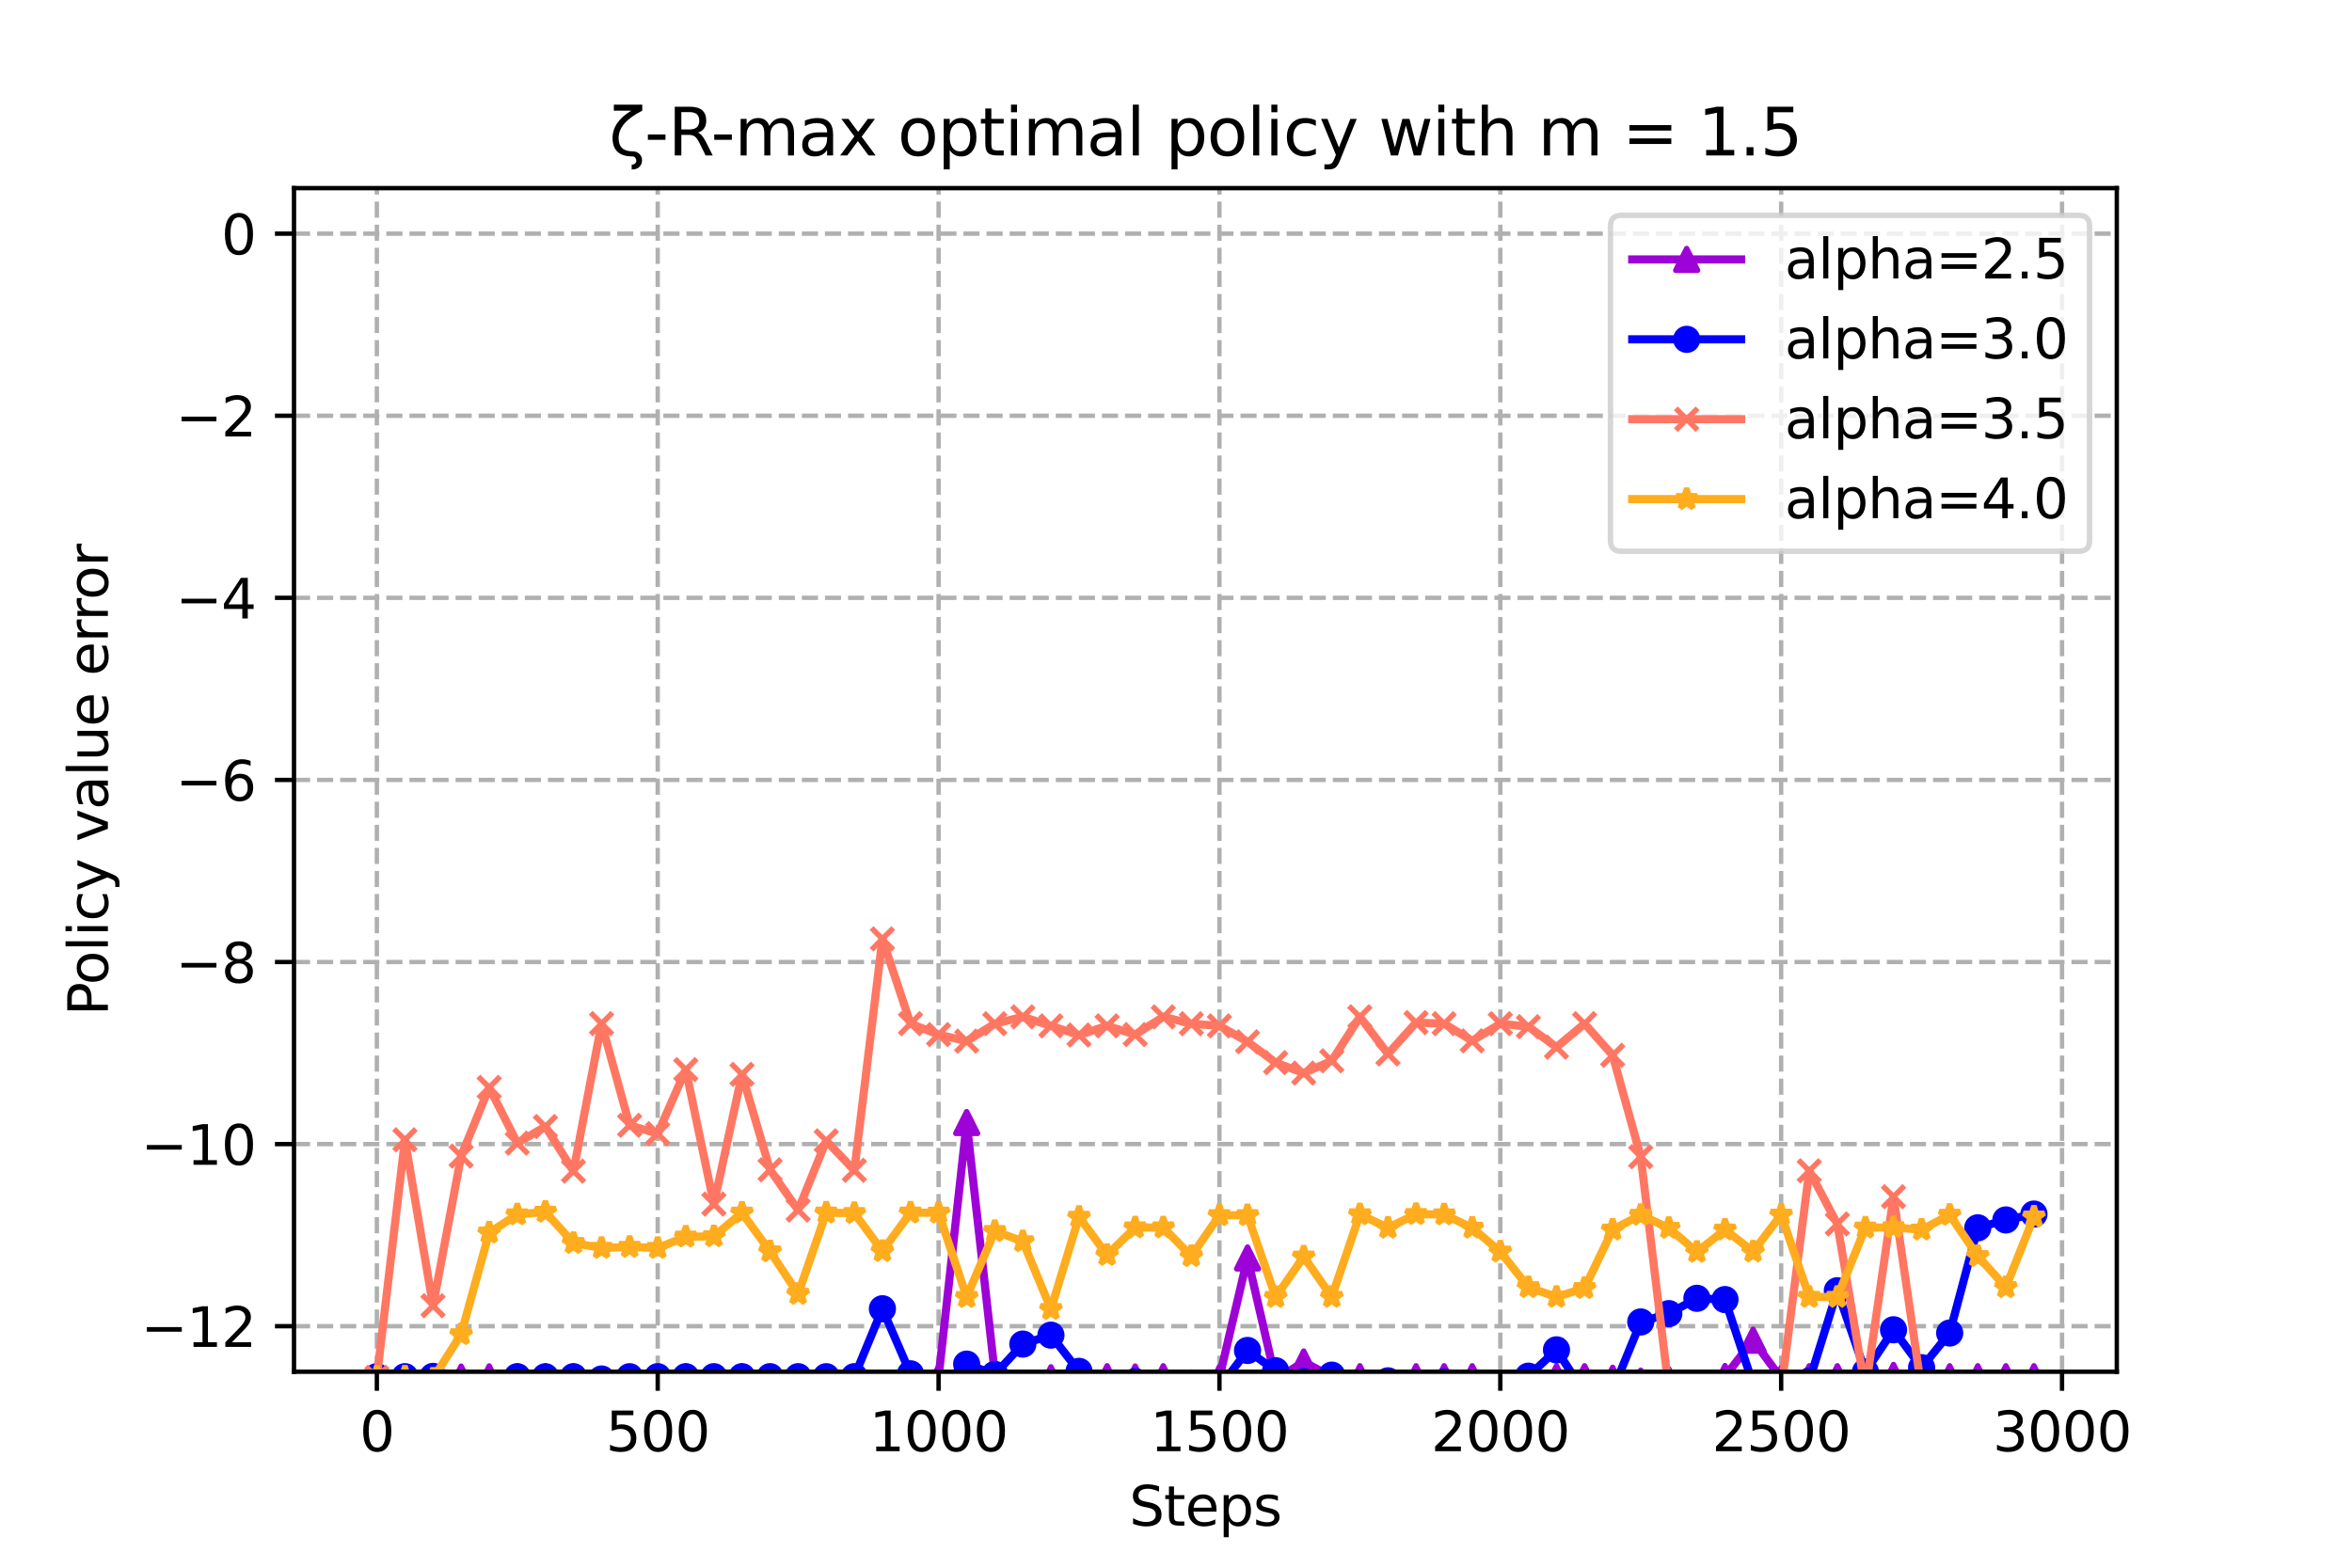 <?xml version="1.0" encoding="utf-8" standalone="no"?>
<!DOCTYPE svg PUBLIC "-//W3C//DTD SVG 1.1//EN"
  "http://www.w3.org/Graphics/SVG/1.1/DTD/svg11.dtd">
<svg xmlns:xlink="http://www.w3.org/1999/xlink" width="432pt" height="288pt" viewBox="0 0 432 288" xmlns="http://www.w3.org/2000/svg" version="1.1">
 <defs>
  <style type="text/css">*{stroke-linejoin: round; stroke-linecap: butt}</style>
 </defs>
 <g id="figure_1">
  <g id="patch_1">
   <path d="M 0 288 
L 432 288 
L 432 0 
L 0 0 
z
" style="fill: #ffffff"/>
  </g>
  <g id="axes_1">
   <g id="patch_2">
    <path d="M 54 252 
L 388.8 252 
L 388.8 34.56 
L 54 34.56 
z
" style="fill: #ffffff"/>
   </g>
   <g id="PolyCollection_1">
    <defs>
     <path id="m1d9904890c" d="M 69.218 -35.008 
L 69.218 -35.008 
L 74.377 -31.176 
L 79.536 -32.896 
L 84.694 -35.025 
L 89.853 -35.063 
L 95.012 -35.08 
L 100.17 -35.091 
L 105.329 -35.091 
L 110.488 -34.488 
L 115.647 -34.724 
L 120.805 -28.953 
L 125.964 -35.065 
L 131.123 -33.914 
L 136.281 -35.091 
L 141.44 -33.892 
L 146.599 -33.321 
L 151.757 -33.737 
L 156.916 -33.415 
L 162.075 -33.912 
L 167.234 -33.123 
L 172.392 -34.991 
L 177.551 -81.778 
L 182.71 -35.731 
L 187.868 -33.298 
L 193.027 -34.899 
L 198.186 -35.056 
L 203.345 -35.091 
L 208.503 -35.031 
L 213.662 -35.091 
L 218.821 -33.935 
L 223.979 -34.941 
L 229.138 -56.899 
L 234.297 -34.548 
L 239.455 -37.793 
L 244.614 -35.07 
L 249.773 -35.091 
L 254.932 -27.887 
L 260.09 -35.087 
L 265.249 -35.087 
L 270.408 -35.091 
L 275.566 -33.04 
L 280.725 -34.952 
L 285.884 -35.091 
L 291.043 -35.091 
L 296.201 -34.807 
L 301.36 -34.285 
L 306.519 -34.553 
L 311.677 -33.187 
L 316.836 -35.125 
L 321.995 -41.799 
L 327.153 -34.759 
L 332.312 -35.091 
L 337.471 -35.089 
L 342.63 -35.086 
L 347.788 -35.324 
L 352.947 -35.091 
L 358.106 -35.089 
L 363.264 -35.088 
L 368.423 -35.091 
L 373.582 -35.091 
L 373.582 -35.091 
L 373.582 -35.091 
L 368.423 -35.091 
L 363.264 -35.088 
L 358.106 -35.089 
L 352.947 -35.091 
L 347.788 -35.324 
L 342.63 -35.086 
L 337.471 -35.089 
L 332.312 -35.091 
L 327.153 -34.759 
L 321.995 -41.799 
L 316.836 -35.125 
L 311.677 -33.187 
L 306.519 -34.553 
L 301.36 -34.285 
L 296.201 -34.807 
L 291.043 -35.091 
L 285.884 -35.091 
L 280.725 -34.952 
L 275.566 -33.04 
L 270.408 -35.091 
L 265.249 -35.087 
L 260.09 -35.087 
L 254.932 -27.887 
L 249.773 -35.091 
L 244.614 -35.07 
L 239.455 -37.793 
L 234.297 -34.548 
L 229.138 -56.899 
L 223.979 -34.941 
L 218.821 -33.935 
L 213.662 -35.091 
L 208.503 -35.031 
L 203.345 -35.091 
L 198.186 -35.056 
L 193.027 -34.899 
L 187.868 -33.298 
L 182.71 -35.731 
L 177.551 -81.778 
L 172.392 -34.991 
L 167.234 -33.123 
L 162.075 -33.912 
L 156.916 -33.415 
L 151.757 -33.737 
L 146.599 -33.321 
L 141.44 -33.892 
L 136.281 -35.091 
L 131.123 -33.914 
L 125.964 -35.065 
L 120.805 -28.953 
L 115.647 -34.724 
L 110.488 -34.488 
L 105.329 -35.091 
L 100.17 -35.091 
L 95.012 -35.08 
L 89.853 -35.063 
L 84.694 -35.025 
L 79.536 -32.896 
L 74.377 -31.176 
L 69.218 -35.008 
z
" style="stroke: #9d02d7; stroke-opacity: 0.2"/>
    </defs>
    <g clip-path="url(#pb167680216)">
     <use xlink:href="#m1d9904890c" x="0" y="288" style="fill: #9d02d7; fill-opacity: 0.2; stroke: #9d02d7; stroke-opacity: 0.2"/>
    </g>
   </g>
   <g id="PolyCollection_2">
    <defs>
     <path id="ma7a9b7992a" d="M 69.218 -35.091 
L 69.218 -35.091 
L 74.377 -35.091 
L 79.536 -35.142 
L 84.694 -33.323 
L 89.853 -33.154 
L 95.012 -35.091 
L 100.17 -35.077 
L 105.329 -35.091 
L 110.488 -34.666 
L 115.647 -35.084 
L 120.805 -35.091 
L 125.964 -35.089 
L 131.123 -35.088 
L 136.281 -35.091 
L 141.44 -35.091 
L 146.599 -35.091 
L 151.757 -35.086 
L 156.916 -35.091 
L 162.075 -47.567 
L 167.234 -35.619 
L 172.392 -33.26 
L 177.551 -37.397 
L 182.71 -35.511 
L 187.868 -41.078 
L 193.027 -42.719 
L 198.186 -36.07 
L 203.345 -33.567 
L 208.503 -34.183 
L 213.662 -33.126 
L 218.821 -33.309 
L 223.979 -33.122 
L 229.138 -39.908 
L 234.297 -36.179 
L 239.455 -34.186 
L 244.614 -35.369 
L 249.773 -32.911 
L 254.932 -34.326 
L 260.09 -33.537 
L 265.249 -34.121 
L 270.408 -33.723 
L 275.566 -32.983 
L 280.725 -35.185 
L 285.884 -40.019 
L 291.043 -32.11 
L 296.201 -32.519 
L 301.36 -45.146 
L 306.519 -46.673 
L 311.677 -49.489 
L 316.836 -49.255 
L 321.995 -33.727 
L 327.153 -33.544 
L 332.312 -34.281 
L 337.471 -50.881 
L 342.63 -35.966 
L 347.788 -43.707 
L 352.947 -36.747 
L 358.106 -43.11 
L 363.264 -62.437 
L 368.423 -63.884 
L 373.582 -64.964 
L 373.582 -64.964 
L 373.582 -64.964 
L 368.423 -63.884 
L 363.264 -62.437 
L 358.106 -43.11 
L 352.947 -36.747 
L 347.788 -43.707 
L 342.63 -35.966 
L 337.471 -50.881 
L 332.312 -34.281 
L 327.153 -33.544 
L 321.995 -33.727 
L 316.836 -49.255 
L 311.677 -49.489 
L 306.519 -46.673 
L 301.36 -45.146 
L 296.201 -32.519 
L 291.043 -32.11 
L 285.884 -40.019 
L 280.725 -35.185 
L 275.566 -32.983 
L 270.408 -33.723 
L 265.249 -34.121 
L 260.09 -33.537 
L 254.932 -34.326 
L 249.773 -32.911 
L 244.614 -35.369 
L 239.455 -34.186 
L 234.297 -36.179 
L 229.138 -39.908 
L 223.979 -33.122 
L 218.821 -33.309 
L 213.662 -33.126 
L 208.503 -34.183 
L 203.345 -33.567 
L 198.186 -36.07 
L 193.027 -42.719 
L 187.868 -41.078 
L 182.71 -35.511 
L 177.551 -37.397 
L 172.392 -33.26 
L 167.234 -35.619 
L 162.075 -47.567 
L 156.916 -35.091 
L 151.757 -35.086 
L 146.599 -35.091 
L 141.44 -35.091 
L 136.281 -35.091 
L 131.123 -35.088 
L 125.964 -35.089 
L 120.805 -35.091 
L 115.647 -35.084 
L 110.488 -34.666 
L 105.329 -35.091 
L 100.17 -35.077 
L 95.012 -35.091 
L 89.853 -33.154 
L 84.694 -33.323 
L 79.536 -35.142 
L 74.377 -35.091 
L 69.218 -35.091 
z
" style="stroke: #0000ff; stroke-opacity: 0.2"/>
    </defs>
    <g clip-path="url(#pb167680216)">
     <use xlink:href="#ma7a9b7992a" x="0" y="288" style="fill: #0000ff; fill-opacity: 0.2; stroke: #0000ff; stroke-opacity: 0.2"/>
    </g>
   </g>
   <g id="PolyCollection_3">
    <defs>
     <path id="m003b6e0444" d="M 69.218 -34.969 
L 69.218 -34.969 
L 74.377 -78.611 
L 79.536 -48.12 
L 84.694 -75.612 
L 89.853 -88.23 
L 95.012 -77.994 
L 100.17 -81.048 
L 105.329 -72.853 
L 110.488 -99.956 
L 115.647 -81.265 
L 120.805 -79.743 
L 125.964 -91.499 
L 131.123 -66.802 
L 136.281 -90.631 
L 141.44 -73.09 
L 146.599 -65.696 
L 151.757 -78.417 
L 156.916 -73.006 
L 162.075 -115.516 
L 167.234 -99.938 
L 172.392 -97.935 
L 177.551 -96.735 
L 182.71 -99.933 
L 187.868 -101.196 
L 193.027 -99.541 
L 198.186 -97.859 
L 203.345 -99.539 
L 208.503 -97.939 
L 213.662 -101.19 
L 218.821 -99.935 
L 223.979 -99.536 
L 229.138 -96.619 
L 234.297 -92.784 
L 239.455 -90.87 
L 244.614 -93.118 
L 249.773 -101.195 
L 254.932 -94.391 
L 260.09 -100.139 
L 265.249 -99.94 
L 270.408 -96.786 
L 275.566 -99.938 
L 280.725 -99.389 
L 285.884 -95.621 
L 291.043 -99.944 
L 296.201 -94.131 
L 301.36 -75.496 
L 306.519 -32.689 
L 311.677 -32.691 
L 316.836 -32.694 
L 321.995 -32.678 
L 327.153 -32.69 
L 332.312 -72.91 
L 337.471 -63.147 
L 342.63 -32.555 
L 347.788 -68.153 
L 352.947 -32.688 
L 358.106 -32.695 
L 363.264 -32.689 
L 368.423 -32.677 
L 373.582 -32.679 
L 373.582 -32.679 
L 373.582 -32.679 
L 368.423 -32.677 
L 363.264 -32.689 
L 358.106 -32.695 
L 352.947 -32.688 
L 347.788 -68.153 
L 342.63 -32.555 
L 337.471 -63.147 
L 332.312 -72.91 
L 327.153 -32.69 
L 321.995 -32.678 
L 316.836 -32.694 
L 311.677 -32.691 
L 306.519 -32.689 
L 301.36 -75.496 
L 296.201 -94.131 
L 291.043 -99.944 
L 285.884 -95.621 
L 280.725 -99.389 
L 275.566 -99.938 
L 270.408 -96.786 
L 265.249 -99.94 
L 260.09 -100.139 
L 254.932 -94.391 
L 249.773 -101.195 
L 244.614 -93.118 
L 239.455 -90.87 
L 234.297 -92.784 
L 229.138 -96.619 
L 223.979 -99.536 
L 218.821 -99.935 
L 213.662 -101.19 
L 208.503 -97.939 
L 203.345 -99.539 
L 198.186 -97.859 
L 193.027 -99.541 
L 187.868 -101.196 
L 182.71 -99.933 
L 177.551 -96.735 
L 172.392 -97.935 
L 167.234 -99.938 
L 162.075 -115.516 
L 156.916 -73.006 
L 151.757 -78.417 
L 146.599 -65.696 
L 141.44 -73.09 
L 136.281 -90.631 
L 131.123 -66.802 
L 125.964 -91.499 
L 120.805 -79.743 
L 115.647 -81.265 
L 110.488 -99.956 
L 105.329 -72.853 
L 100.17 -81.048 
L 95.012 -77.994 
L 89.853 -88.23 
L 84.694 -75.612 
L 79.536 -48.12 
L 74.377 -78.611 
L 69.218 -34.969 
z
" style="stroke: #ff7763; stroke-opacity: 0.2"/>
    </defs>
    <g clip-path="url(#pb167680216)">
     <use xlink:href="#m003b6e0444" x="0" y="288" style="fill: #ff7763; fill-opacity: 0.2; stroke: #ff7763; stroke-opacity: 0.2"/>
    </g>
   </g>
   <g id="PolyCollection_4">
    <defs>
     <path id="meb251297a8" d="M 69.218 -35.072 
L 69.218 -35.072 
L 74.377 -35.091 
L 79.536 -34.712 
L 84.694 -42.881 
L 89.853 -61.555 
L 95.012 -64.888 
L 100.17 -65.366 
L 105.329 -59.64 
L 110.488 -58.732 
L 115.647 -58.922 
L 120.805 -58.733 
L 125.964 -60.805 
L 131.123 -60.867 
L 136.281 -65.205 
L 141.44 -58.096 
L 146.599 -50.291 
L 151.757 -65.213 
L 156.916 -65.135 
L 162.075 -58.16 
L 167.234 -65.214 
L 172.392 -65.204 
L 177.551 -49.708 
L 182.71 -61.829 
L 187.868 -59.95 
L 193.027 -47.498 
L 198.186 -64.441 
L 203.345 -57.445 
L 208.503 -62.491 
L 213.662 -62.491 
L 218.821 -57.232 
L 223.979 -64.737 
L 229.138 -64.738 
L 234.297 -49.717 
L 239.455 -57.133 
L 244.614 -49.743 
L 249.773 -64.9 
L 254.932 -62.44 
L 260.09 -64.945 
L 265.249 -64.88 
L 270.408 -62.44 
L 275.566 -58.048 
L 280.725 -51.52 
L 285.884 -49.736 
L 291.043 -51.356 
L 296.201 -62.096 
L 301.36 -64.811 
L 306.519 -62.405 
L 311.677 -58.003 
L 316.836 -62.096 
L 321.995 -58.069 
L 327.153 -64.833 
L 332.312 -49.732 
L 337.471 -49.732 
L 342.63 -62.461 
L 347.788 -62.519 
L 352.947 -62.096 
L 358.106 -64.811 
L 363.264 -57.234 
L 368.423 -51.52 
L 373.582 -64.485 
L 373.582 -64.485 
L 373.582 -64.485 
L 368.423 -51.52 
L 363.264 -57.234 
L 358.106 -64.811 
L 352.947 -62.096 
L 347.788 -62.519 
L 342.63 -62.461 
L 337.471 -49.732 
L 332.312 -49.732 
L 327.153 -64.833 
L 321.995 -58.069 
L 316.836 -62.096 
L 311.677 -58.003 
L 306.519 -62.405 
L 301.36 -64.811 
L 296.201 -62.096 
L 291.043 -51.356 
L 285.884 -49.736 
L 280.725 -51.52 
L 275.566 -58.048 
L 270.408 -62.44 
L 265.249 -64.88 
L 260.09 -64.945 
L 254.932 -62.44 
L 249.773 -64.9 
L 244.614 -49.743 
L 239.455 -57.133 
L 234.297 -49.717 
L 229.138 -64.738 
L 223.979 -64.737 
L 218.821 -57.232 
L 213.662 -62.491 
L 208.503 -62.491 
L 203.345 -57.445 
L 198.186 -64.441 
L 193.027 -47.498 
L 187.868 -59.95 
L 182.71 -61.829 
L 177.551 -49.708 
L 172.392 -65.204 
L 167.234 -65.214 
L 162.075 -58.16 
L 156.916 -65.135 
L 151.757 -65.213 
L 146.599 -50.291 
L 141.44 -58.096 
L 136.281 -65.205 
L 131.123 -60.867 
L 125.964 -60.805 
L 120.805 -58.733 
L 115.647 -58.922 
L 110.488 -58.732 
L 105.329 -59.64 
L 100.17 -65.366 
L 95.012 -64.888 
L 89.853 -61.555 
L 84.694 -42.881 
L 79.536 -34.712 
L 74.377 -35.091 
L 69.218 -35.072 
z
" style="stroke: #ffac1e; stroke-opacity: 0.2"/>
    </defs>
    <g clip-path="url(#pb167680216)">
     <use xlink:href="#meb251297a8" x="0" y="288" style="fill: #ffac1e; fill-opacity: 0.2; stroke: #ffac1e; stroke-opacity: 0.2"/>
    </g>
   </g>
   <g id="matplotlib.axis_1">
    <g id="xtick_1">
     <g id="line2d_1">
      <path d="M 69.218 252 
L 69.218 34.56 
" clip-path="url(#pb167680216)" style="fill: none; stroke-dasharray: 2.96,1.28; stroke-dashoffset: 0; stroke: #b0b0b0; stroke-width: 0.8"/>
     </g>
     <g id="line2d_2">
      <defs>
       <path id="meff6cb414d" d="M 0 0 
L 0 3.5 
" style="stroke: #000000; stroke-width: 0.8"/>
      </defs>
      <g>
       <use xlink:href="#meff6cb414d" x="69.218" y="252" style="stroke: #000000; stroke-width: 0.8"/>
      </g>
     </g>
     <g id="text_1">
      <!-- 0 -->
      <g transform="translate(66.037 266.598)scale(0.1 -0.1)">
       <defs>
        <path id="DejaVuSans-30" d="M 2034 4250 
Q 1547 4250 1301 3770 
Q 1056 3291 1056 2328 
Q 1056 1369 1301 889 
Q 1547 409 2034 409 
Q 2525 409 2770 889 
Q 3016 1369 3016 2328 
Q 3016 3291 2770 3770 
Q 2525 4250 2034 4250 
z
M 2034 4750 
Q 2819 4750 3233 4129 
Q 3647 3509 3647 2328 
Q 3647 1150 3233 529 
Q 2819 -91 2034 -91 
Q 1250 -91 836 529 
Q 422 1150 422 2328 
Q 422 3509 836 4129 
Q 1250 4750 2034 4750 
z
" transform="scale(0.016)"/>
       </defs>
       <use xlink:href="#DejaVuSans-30"/>
      </g>
     </g>
    </g>
    <g id="xtick_2">
     <g id="line2d_3">
      <path d="M 120.805 252 
L 120.805 34.56 
" clip-path="url(#pb167680216)" style="fill: none; stroke-dasharray: 2.96,1.28; stroke-dashoffset: 0; stroke: #b0b0b0; stroke-width: 0.8"/>
     </g>
     <g id="line2d_4">
      <g>
       <use xlink:href="#meff6cb414d" x="120.805" y="252" style="stroke: #000000; stroke-width: 0.8"/>
      </g>
     </g>
     <g id="text_2">
      <!-- 500 -->
      <g transform="translate(111.261 266.598)scale(0.1 -0.1)">
       <defs>
        <path id="DejaVuSans-35" d="M 691 4666 
L 3169 4666 
L 3169 4134 
L 1269 4134 
L 1269 2991 
Q 1406 3038 1543 3061 
Q 1681 3084 1819 3084 
Q 2600 3084 3056 2656 
Q 3513 2228 3513 1497 
Q 3513 744 3044 326 
Q 2575 -91 1722 -91 
Q 1428 -91 1123 -41 
Q 819 9 494 109 
L 494 744 
Q 775 591 1075 516 
Q 1375 441 1709 441 
Q 2250 441 2565 725 
Q 2881 1009 2881 1497 
Q 2881 1984 2565 2268 
Q 2250 2553 1709 2553 
Q 1456 2553 1204 2497 
Q 953 2441 691 2322 
L 691 4666 
z
" transform="scale(0.016)"/>
       </defs>
       <use xlink:href="#DejaVuSans-35"/>
       <use xlink:href="#DejaVuSans-30" x="63.623"/>
       <use xlink:href="#DejaVuSans-30" x="127.246"/>
      </g>
     </g>
    </g>
    <g id="xtick_3">
     <g id="line2d_5">
      <path d="M 172.392 252 
L 172.392 34.56 
" clip-path="url(#pb167680216)" style="fill: none; stroke-dasharray: 2.96,1.28; stroke-dashoffset: 0; stroke: #b0b0b0; stroke-width: 0.8"/>
     </g>
     <g id="line2d_6">
      <g>
       <use xlink:href="#meff6cb414d" x="172.392" y="252" style="stroke: #000000; stroke-width: 0.8"/>
      </g>
     </g>
     <g id="text_3">
      <!-- 1000 -->
      <g transform="translate(159.667 266.598)scale(0.1 -0.1)">
       <defs>
        <path id="DejaVuSans-31" d="M 794 531 
L 1825 531 
L 1825 4091 
L 703 3866 
L 703 4441 
L 1819 4666 
L 2450 4666 
L 2450 531 
L 3481 531 
L 3481 0 
L 794 0 
L 794 531 
z
" transform="scale(0.016)"/>
       </defs>
       <use xlink:href="#DejaVuSans-31"/>
       <use xlink:href="#DejaVuSans-30" x="63.623"/>
       <use xlink:href="#DejaVuSans-30" x="127.246"/>
       <use xlink:href="#DejaVuSans-30" x="190.869"/>
      </g>
     </g>
    </g>
    <g id="xtick_4">
     <g id="line2d_7">
      <path d="M 223.979 252 
L 223.979 34.56 
" clip-path="url(#pb167680216)" style="fill: none; stroke-dasharray: 2.96,1.28; stroke-dashoffset: 0; stroke: #b0b0b0; stroke-width: 0.8"/>
     </g>
     <g id="line2d_8">
      <g>
       <use xlink:href="#meff6cb414d" x="223.979" y="252" style="stroke: #000000; stroke-width: 0.8"/>
      </g>
     </g>
     <g id="text_4">
      <!-- 1500 -->
      <g transform="translate(211.254 266.598)scale(0.1 -0.1)">
       <use xlink:href="#DejaVuSans-31"/>
       <use xlink:href="#DejaVuSans-35" x="63.623"/>
       <use xlink:href="#DejaVuSans-30" x="127.246"/>
       <use xlink:href="#DejaVuSans-30" x="190.869"/>
      </g>
     </g>
    </g>
    <g id="xtick_5">
     <g id="line2d_9">
      <path d="M 275.566 252 
L 275.566 34.56 
" clip-path="url(#pb167680216)" style="fill: none; stroke-dasharray: 2.96,1.28; stroke-dashoffset: 0; stroke: #b0b0b0; stroke-width: 0.8"/>
     </g>
     <g id="line2d_10">
      <g>
       <use xlink:href="#meff6cb414d" x="275.566" y="252" style="stroke: #000000; stroke-width: 0.8"/>
      </g>
     </g>
     <g id="text_5">
      <!-- 2000 -->
      <g transform="translate(262.841 266.598)scale(0.1 -0.1)">
       <defs>
        <path id="DejaVuSans-32" d="M 1228 531 
L 3431 531 
L 3431 0 
L 469 0 
L 469 531 
Q 828 903 1448 1529 
Q 2069 2156 2228 2338 
Q 2531 2678 2651 2914 
Q 2772 3150 2772 3378 
Q 2772 3750 2511 3984 
Q 2250 4219 1831 4219 
Q 1534 4219 1204 4116 
Q 875 4013 500 3803 
L 500 4441 
Q 881 4594 1212 4672 
Q 1544 4750 1819 4750 
Q 2544 4750 2975 4387 
Q 3406 4025 3406 3419 
Q 3406 3131 3298 2873 
Q 3191 2616 2906 2266 
Q 2828 2175 2409 1742 
Q 1991 1309 1228 531 
z
" transform="scale(0.016)"/>
       </defs>
       <use xlink:href="#DejaVuSans-32"/>
       <use xlink:href="#DejaVuSans-30" x="63.623"/>
       <use xlink:href="#DejaVuSans-30" x="127.246"/>
       <use xlink:href="#DejaVuSans-30" x="190.869"/>
      </g>
     </g>
    </g>
    <g id="xtick_6">
     <g id="line2d_11">
      <path d="M 327.153 252 
L 327.153 34.56 
" clip-path="url(#pb167680216)" style="fill: none; stroke-dasharray: 2.96,1.28; stroke-dashoffset: 0; stroke: #b0b0b0; stroke-width: 0.8"/>
     </g>
     <g id="line2d_12">
      <g>
       <use xlink:href="#meff6cb414d" x="327.153" y="252" style="stroke: #000000; stroke-width: 0.8"/>
      </g>
     </g>
     <g id="text_6">
      <!-- 2500 -->
      <g transform="translate(314.428 266.598)scale(0.1 -0.1)">
       <use xlink:href="#DejaVuSans-32"/>
       <use xlink:href="#DejaVuSans-35" x="63.623"/>
       <use xlink:href="#DejaVuSans-30" x="127.246"/>
       <use xlink:href="#DejaVuSans-30" x="190.869"/>
      </g>
     </g>
    </g>
    <g id="xtick_7">
     <g id="line2d_13">
      <path d="M 378.741 252 
L 378.741 34.56 
" clip-path="url(#pb167680216)" style="fill: none; stroke-dasharray: 2.96,1.28; stroke-dashoffset: 0; stroke: #b0b0b0; stroke-width: 0.8"/>
     </g>
     <g id="line2d_14">
      <g>
       <use xlink:href="#meff6cb414d" x="378.741" y="252" style="stroke: #000000; stroke-width: 0.8"/>
      </g>
     </g>
     <g id="text_7">
      <!-- 3000 -->
      <g transform="translate(366.016 266.598)scale(0.1 -0.1)">
       <defs>
        <path id="DejaVuSans-33" d="M 2597 2516 
Q 3050 2419 3304 2112 
Q 3559 1806 3559 1356 
Q 3559 666 3084 287 
Q 2609 -91 1734 -91 
Q 1441 -91 1130 -33 
Q 819 25 488 141 
L 488 750 
Q 750 597 1062 519 
Q 1375 441 1716 441 
Q 2309 441 2620 675 
Q 2931 909 2931 1356 
Q 2931 1769 2642 2001 
Q 2353 2234 1838 2234 
L 1294 2234 
L 1294 2753 
L 1863 2753 
Q 2328 2753 2575 2939 
Q 2822 3125 2822 3475 
Q 2822 3834 2567 4026 
Q 2313 4219 1838 4219 
Q 1578 4219 1281 4162 
Q 984 4106 628 3988 
L 628 4550 
Q 988 4650 1302 4700 
Q 1616 4750 1894 4750 
Q 2613 4750 3031 4423 
Q 3450 4097 3450 3541 
Q 3450 3153 3228 2886 
Q 3006 2619 2597 2516 
z
" transform="scale(0.016)"/>
       </defs>
       <use xlink:href="#DejaVuSans-33"/>
       <use xlink:href="#DejaVuSans-30" x="63.623"/>
       <use xlink:href="#DejaVuSans-30" x="127.246"/>
       <use xlink:href="#DejaVuSans-30" x="190.869"/>
      </g>
     </g>
    </g>
    <g id="text_8">
     <!-- Steps -->
     <g transform="translate(207.41 280.277)scale(0.1 -0.1)">
      <defs>
       <path id="DejaVuSans-53" d="M 3425 4513 
L 3425 3897 
Q 3066 4069 2747 4153 
Q 2428 4238 2131 4238 
Q 1616 4238 1336 4038 
Q 1056 3838 1056 3469 
Q 1056 3159 1242 3001 
Q 1428 2844 1947 2747 
L 2328 2669 
Q 3034 2534 3370 2195 
Q 3706 1856 3706 1288 
Q 3706 609 3251 259 
Q 2797 -91 1919 -91 
Q 1588 -91 1214 -16 
Q 841 59 441 206 
L 441 856 
Q 825 641 1194 531 
Q 1563 422 1919 422 
Q 2459 422 2753 634 
Q 3047 847 3047 1241 
Q 3047 1584 2836 1778 
Q 2625 1972 2144 2069 
L 1759 2144 
Q 1053 2284 737 2584 
Q 422 2884 422 3419 
Q 422 4038 858 4394 
Q 1294 4750 2059 4750 
Q 2388 4750 2728 4690 
Q 3069 4631 3425 4513 
z
" transform="scale(0.016)"/>
       <path id="DejaVuSans-74" d="M 1172 4494 
L 1172 3500 
L 2356 3500 
L 2356 3053 
L 1172 3053 
L 1172 1153 
Q 1172 725 1289 603 
Q 1406 481 1766 481 
L 2356 481 
L 2356 0 
L 1766 0 
Q 1100 0 847 248 
Q 594 497 594 1153 
L 594 3053 
L 172 3053 
L 172 3500 
L 594 3500 
L 594 4494 
L 1172 4494 
z
" transform="scale(0.016)"/>
       <path id="DejaVuSans-65" d="M 3597 1894 
L 3597 1613 
L 953 1613 
Q 991 1019 1311 708 
Q 1631 397 2203 397 
Q 2534 397 2845 478 
Q 3156 559 3463 722 
L 3463 178 
Q 3153 47 2828 -22 
Q 2503 -91 2169 -91 
Q 1331 -91 842 396 
Q 353 884 353 1716 
Q 353 2575 817 3079 
Q 1281 3584 2069 3584 
Q 2775 3584 3186 3129 
Q 3597 2675 3597 1894 
z
M 3022 2063 
Q 3016 2534 2758 2815 
Q 2500 3097 2075 3097 
Q 1594 3097 1305 2825 
Q 1016 2553 972 2059 
L 3022 2063 
z
" transform="scale(0.016)"/>
       <path id="DejaVuSans-70" d="M 1159 525 
L 1159 -1331 
L 581 -1331 
L 581 3500 
L 1159 3500 
L 1159 2969 
Q 1341 3281 1617 3432 
Q 1894 3584 2278 3584 
Q 2916 3584 3314 3078 
Q 3713 2572 3713 1747 
Q 3713 922 3314 415 
Q 2916 -91 2278 -91 
Q 1894 -91 1617 61 
Q 1341 213 1159 525 
z
M 3116 1747 
Q 3116 2381 2855 2742 
Q 2594 3103 2138 3103 
Q 1681 3103 1420 2742 
Q 1159 2381 1159 1747 
Q 1159 1113 1420 752 
Q 1681 391 2138 391 
Q 2594 391 2855 752 
Q 3116 1113 3116 1747 
z
" transform="scale(0.016)"/>
       <path id="DejaVuSans-73" d="M 2834 3397 
L 2834 2853 
Q 2591 2978 2328 3040 
Q 2066 3103 1784 3103 
Q 1356 3103 1142 2972 
Q 928 2841 928 2578 
Q 928 2378 1081 2264 
Q 1234 2150 1697 2047 
L 1894 2003 
Q 2506 1872 2764 1633 
Q 3022 1394 3022 966 
Q 3022 478 2636 193 
Q 2250 -91 1575 -91 
Q 1294 -91 989 -36 
Q 684 19 347 128 
L 347 722 
Q 666 556 975 473 
Q 1284 391 1588 391 
Q 1994 391 2212 530 
Q 2431 669 2431 922 
Q 2431 1156 2273 1281 
Q 2116 1406 1581 1522 
L 1381 1569 
Q 847 1681 609 1914 
Q 372 2147 372 2553 
Q 372 3047 722 3315 
Q 1072 3584 1716 3584 
Q 2034 3584 2315 3537 
Q 2597 3491 2834 3397 
z
" transform="scale(0.016)"/>
      </defs>
      <use xlink:href="#DejaVuSans-53"/>
      <use xlink:href="#DejaVuSans-74" x="63.477"/>
      <use xlink:href="#DejaVuSans-65" x="102.686"/>
      <use xlink:href="#DejaVuSans-70" x="164.209"/>
      <use xlink:href="#DejaVuSans-73" x="227.686"/>
     </g>
    </g>
   </g>
   <g id="matplotlib.axis_2">
    <g id="ytick_1">
     <g id="line2d_15">
      <path d="M 54 243.637 
L 388.8 243.637 
" clip-path="url(#pb167680216)" style="fill: none; stroke-dasharray: 2.96,1.28; stroke-dashoffset: 0; stroke: #b0b0b0; stroke-width: 0.8"/>
     </g>
     <g id="line2d_16">
      <defs>
       <path id="m83507dd7b0" d="M 0 0 
L -3.5 0 
" style="stroke: #000000; stroke-width: 0.8"/>
      </defs>
      <g>
       <use xlink:href="#m83507dd7b0" x="54" y="243.637" style="stroke: #000000; stroke-width: 0.8"/>
      </g>
     </g>
     <g id="text_9">
      <!-- −12 -->
      <g transform="translate(25.895 247.436)scale(0.1 -0.1)">
       <defs>
        <path id="DejaVuSans-2212" d="M 678 2272 
L 4684 2272 
L 4684 1741 
L 678 1741 
L 678 2272 
z
" transform="scale(0.016)"/>
       </defs>
       <use xlink:href="#DejaVuSans-2212"/>
       <use xlink:href="#DejaVuSans-31" x="83.789"/>
       <use xlink:href="#DejaVuSans-32" x="147.412"/>
      </g>
     </g>
    </g>
    <g id="ytick_2">
     <g id="line2d_17">
      <path d="M 54 210.185 
L 388.8 210.185 
" clip-path="url(#pb167680216)" style="fill: none; stroke-dasharray: 2.96,1.28; stroke-dashoffset: 0; stroke: #b0b0b0; stroke-width: 0.8"/>
     </g>
     <g id="line2d_18">
      <g>
       <use xlink:href="#m83507dd7b0" x="54" y="210.185" style="stroke: #000000; stroke-width: 0.8"/>
      </g>
     </g>
     <g id="text_10">
      <!-- −10 -->
      <g transform="translate(25.895 213.984)scale(0.1 -0.1)">
       <use xlink:href="#DejaVuSans-2212"/>
       <use xlink:href="#DejaVuSans-31" x="83.789"/>
       <use xlink:href="#DejaVuSans-30" x="147.412"/>
      </g>
     </g>
    </g>
    <g id="ytick_3">
     <g id="line2d_19">
      <path d="M 54 176.732 
L 388.8 176.732 
" clip-path="url(#pb167680216)" style="fill: none; stroke-dasharray: 2.96,1.28; stroke-dashoffset: 0; stroke: #b0b0b0; stroke-width: 0.8"/>
     </g>
     <g id="line2d_20">
      <g>
       <use xlink:href="#m83507dd7b0" x="54" y="176.732" style="stroke: #000000; stroke-width: 0.8"/>
      </g>
     </g>
     <g id="text_11">
      <!-- −8 -->
      <g transform="translate(32.258 180.532)scale(0.1 -0.1)">
       <defs>
        <path id="DejaVuSans-38" d="M 2034 2216 
Q 1584 2216 1326 1975 
Q 1069 1734 1069 1313 
Q 1069 891 1326 650 
Q 1584 409 2034 409 
Q 2484 409 2743 651 
Q 3003 894 3003 1313 
Q 3003 1734 2745 1975 
Q 2488 2216 2034 2216 
z
M 1403 2484 
Q 997 2584 770 2862 
Q 544 3141 544 3541 
Q 544 4100 942 4425 
Q 1341 4750 2034 4750 
Q 2731 4750 3128 4425 
Q 3525 4100 3525 3541 
Q 3525 3141 3298 2862 
Q 3072 2584 2669 2484 
Q 3125 2378 3379 2068 
Q 3634 1759 3634 1313 
Q 3634 634 3220 271 
Q 2806 -91 2034 -91 
Q 1263 -91 848 271 
Q 434 634 434 1313 
Q 434 1759 690 2068 
Q 947 2378 1403 2484 
z
M 1172 3481 
Q 1172 3119 1398 2916 
Q 1625 2713 2034 2713 
Q 2441 2713 2670 2916 
Q 2900 3119 2900 3481 
Q 2900 3844 2670 4047 
Q 2441 4250 2034 4250 
Q 1625 4250 1398 4047 
Q 1172 3844 1172 3481 
z
" transform="scale(0.016)"/>
       </defs>
       <use xlink:href="#DejaVuSans-2212"/>
       <use xlink:href="#DejaVuSans-38" x="83.789"/>
      </g>
     </g>
    </g>
    <g id="ytick_4">
     <g id="line2d_21">
      <path d="M 54 143.28 
L 388.8 143.28 
" clip-path="url(#pb167680216)" style="fill: none; stroke-dasharray: 2.96,1.28; stroke-dashoffset: 0; stroke: #b0b0b0; stroke-width: 0.8"/>
     </g>
     <g id="line2d_22">
      <g>
       <use xlink:href="#m83507dd7b0" x="54" y="143.28" style="stroke: #000000; stroke-width: 0.8"/>
      </g>
     </g>
     <g id="text_12">
      <!-- −6 -->
      <g transform="translate(32.258 147.079)scale(0.1 -0.1)">
       <defs>
        <path id="DejaVuSans-36" d="M 2113 2584 
Q 1688 2584 1439 2293 
Q 1191 2003 1191 1497 
Q 1191 994 1439 701 
Q 1688 409 2113 409 
Q 2538 409 2786 701 
Q 3034 994 3034 1497 
Q 3034 2003 2786 2293 
Q 2538 2584 2113 2584 
z
M 3366 4563 
L 3366 3988 
Q 3128 4100 2886 4159 
Q 2644 4219 2406 4219 
Q 1781 4219 1451 3797 
Q 1122 3375 1075 2522 
Q 1259 2794 1537 2939 
Q 1816 3084 2150 3084 
Q 2853 3084 3261 2657 
Q 3669 2231 3669 1497 
Q 3669 778 3244 343 
Q 2819 -91 2113 -91 
Q 1303 -91 875 529 
Q 447 1150 447 2328 
Q 447 3434 972 4092 
Q 1497 4750 2381 4750 
Q 2619 4750 2861 4703 
Q 3103 4656 3366 4563 
z
" transform="scale(0.016)"/>
       </defs>
       <use xlink:href="#DejaVuSans-2212"/>
       <use xlink:href="#DejaVuSans-36" x="83.789"/>
      </g>
     </g>
    </g>
    <g id="ytick_5">
     <g id="line2d_23">
      <path d="M 54 109.828 
L 388.8 109.828 
" clip-path="url(#pb167680216)" style="fill: none; stroke-dasharray: 2.96,1.28; stroke-dashoffset: 0; stroke: #b0b0b0; stroke-width: 0.8"/>
     </g>
     <g id="line2d_24">
      <g>
       <use xlink:href="#m83507dd7b0" x="54" y="109.828" style="stroke: #000000; stroke-width: 0.8"/>
      </g>
     </g>
     <g id="text_13">
      <!-- −4 -->
      <g transform="translate(32.258 113.627)scale(0.1 -0.1)">
       <defs>
        <path id="DejaVuSans-34" d="M 2419 4116 
L 825 1625 
L 2419 1625 
L 2419 4116 
z
M 2253 4666 
L 3047 4666 
L 3047 1625 
L 3713 1625 
L 3713 1100 
L 3047 1100 
L 3047 0 
L 2419 0 
L 2419 1100 
L 313 1100 
L 313 1709 
L 2253 4666 
z
" transform="scale(0.016)"/>
       </defs>
       <use xlink:href="#DejaVuSans-2212"/>
       <use xlink:href="#DejaVuSans-34" x="83.789"/>
      </g>
     </g>
    </g>
    <g id="ytick_6">
     <g id="line2d_25">
      <path d="M 54 76.375 
L 388.8 76.375 
" clip-path="url(#pb167680216)" style="fill: none; stroke-dasharray: 2.96,1.28; stroke-dashoffset: 0; stroke: #b0b0b0; stroke-width: 0.8"/>
     </g>
     <g id="line2d_26">
      <g>
       <use xlink:href="#m83507dd7b0" x="54" y="76.375" style="stroke: #000000; stroke-width: 0.8"/>
      </g>
     </g>
     <g id="text_14">
      <!-- −2 -->
      <g transform="translate(32.258 80.175)scale(0.1 -0.1)">
       <use xlink:href="#DejaVuSans-2212"/>
       <use xlink:href="#DejaVuSans-32" x="83.789"/>
      </g>
     </g>
    </g>
    <g id="ytick_7">
     <g id="line2d_27">
      <path d="M 54 42.923 
L 388.8 42.923 
" clip-path="url(#pb167680216)" style="fill: none; stroke-dasharray: 2.96,1.28; stroke-dashoffset: 0; stroke: #b0b0b0; stroke-width: 0.8"/>
     </g>
     <g id="line2d_28">
      <g>
       <use xlink:href="#m83507dd7b0" x="54" y="42.923" style="stroke: #000000; stroke-width: 0.8"/>
      </g>
     </g>
     <g id="text_15">
      <!-- 0 -->
      <g transform="translate(40.638 46.722)scale(0.1 -0.1)">
       <use xlink:href="#DejaVuSans-30"/>
      </g>
     </g>
    </g>
    <g id="text_16">
     <!-- Policy value error -->
     <g transform="translate(19.816 186.598)rotate(-90)scale(0.1 -0.1)">
      <defs>
       <path id="DejaVuSans-50" d="M 1259 4147 
L 1259 2394 
L 2053 2394 
Q 2494 2394 2734 2622 
Q 2975 2850 2975 3272 
Q 2975 3691 2734 3919 
Q 2494 4147 2053 4147 
L 1259 4147 
z
M 628 4666 
L 2053 4666 
Q 2838 4666 3239 4311 
Q 3641 3956 3641 3272 
Q 3641 2581 3239 2228 
Q 2838 1875 2053 1875 
L 1259 1875 
L 1259 0 
L 628 0 
L 628 4666 
z
" transform="scale(0.016)"/>
       <path id="DejaVuSans-6f" d="M 1959 3097 
Q 1497 3097 1228 2736 
Q 959 2375 959 1747 
Q 959 1119 1226 758 
Q 1494 397 1959 397 
Q 2419 397 2687 759 
Q 2956 1122 2956 1747 
Q 2956 2369 2687 2733 
Q 2419 3097 1959 3097 
z
M 1959 3584 
Q 2709 3584 3137 3096 
Q 3566 2609 3566 1747 
Q 3566 888 3137 398 
Q 2709 -91 1959 -91 
Q 1206 -91 779 398 
Q 353 888 353 1747 
Q 353 2609 779 3096 
Q 1206 3584 1959 3584 
z
" transform="scale(0.016)"/>
       <path id="DejaVuSans-6c" d="M 603 4863 
L 1178 4863 
L 1178 0 
L 603 0 
L 603 4863 
z
" transform="scale(0.016)"/>
       <path id="DejaVuSans-69" d="M 603 3500 
L 1178 3500 
L 1178 0 
L 603 0 
L 603 3500 
z
M 603 4863 
L 1178 4863 
L 1178 4134 
L 603 4134 
L 603 4863 
z
" transform="scale(0.016)"/>
       <path id="DejaVuSans-63" d="M 3122 3366 
L 3122 2828 
Q 2878 2963 2633 3030 
Q 2388 3097 2138 3097 
Q 1578 3097 1268 2742 
Q 959 2388 959 1747 
Q 959 1106 1268 751 
Q 1578 397 2138 397 
Q 2388 397 2633 464 
Q 2878 531 3122 666 
L 3122 134 
Q 2881 22 2623 -34 
Q 2366 -91 2075 -91 
Q 1284 -91 818 406 
Q 353 903 353 1747 
Q 353 2603 823 3093 
Q 1294 3584 2113 3584 
Q 2378 3584 2631 3529 
Q 2884 3475 3122 3366 
z
" transform="scale(0.016)"/>
       <path id="DejaVuSans-79" d="M 2059 -325 
Q 1816 -950 1584 -1140 
Q 1353 -1331 966 -1331 
L 506 -1331 
L 506 -850 
L 844 -850 
Q 1081 -850 1212 -737 
Q 1344 -625 1503 -206 
L 1606 56 
L 191 3500 
L 800 3500 
L 1894 763 
L 2988 3500 
L 3597 3500 
L 2059 -325 
z
" transform="scale(0.016)"/>
       <path id="DejaVuSans-20" transform="scale(0.016)"/>
       <path id="DejaVuSans-76" d="M 191 3500 
L 800 3500 
L 1894 563 
L 2988 3500 
L 3597 3500 
L 2284 0 
L 1503 0 
L 191 3500 
z
" transform="scale(0.016)"/>
       <path id="DejaVuSans-61" d="M 2194 1759 
Q 1497 1759 1228 1600 
Q 959 1441 959 1056 
Q 959 750 1161 570 
Q 1363 391 1709 391 
Q 2188 391 2477 730 
Q 2766 1069 2766 1631 
L 2766 1759 
L 2194 1759 
z
M 3341 1997 
L 3341 0 
L 2766 0 
L 2766 531 
Q 2569 213 2275 61 
Q 1981 -91 1556 -91 
Q 1019 -91 701 211 
Q 384 513 384 1019 
Q 384 1609 779 1909 
Q 1175 2209 1959 2209 
L 2766 2209 
L 2766 2266 
Q 2766 2663 2505 2880 
Q 2244 3097 1772 3097 
Q 1472 3097 1187 3025 
Q 903 2953 641 2809 
L 641 3341 
Q 956 3463 1253 3523 
Q 1550 3584 1831 3584 
Q 2591 3584 2966 3190 
Q 3341 2797 3341 1997 
z
" transform="scale(0.016)"/>
       <path id="DejaVuSans-75" d="M 544 1381 
L 544 3500 
L 1119 3500 
L 1119 1403 
Q 1119 906 1312 657 
Q 1506 409 1894 409 
Q 2359 409 2629 706 
Q 2900 1003 2900 1516 
L 2900 3500 
L 3475 3500 
L 3475 0 
L 2900 0 
L 2900 538 
Q 2691 219 2414 64 
Q 2138 -91 1772 -91 
Q 1169 -91 856 284 
Q 544 659 544 1381 
z
M 1991 3584 
L 1991 3584 
z
" transform="scale(0.016)"/>
       <path id="DejaVuSans-72" d="M 2631 2963 
Q 2534 3019 2420 3045 
Q 2306 3072 2169 3072 
Q 1681 3072 1420 2755 
Q 1159 2438 1159 1844 
L 1159 0 
L 581 0 
L 581 3500 
L 1159 3500 
L 1159 2956 
Q 1341 3275 1631 3429 
Q 1922 3584 2338 3584 
Q 2397 3584 2469 3576 
Q 2541 3569 2628 3553 
L 2631 2963 
z
" transform="scale(0.016)"/>
      </defs>
      <use xlink:href="#DejaVuSans-50"/>
      <use xlink:href="#DejaVuSans-6f" x="56.678"/>
      <use xlink:href="#DejaVuSans-6c" x="117.859"/>
      <use xlink:href="#DejaVuSans-69" x="145.643"/>
      <use xlink:href="#DejaVuSans-63" x="173.426"/>
      <use xlink:href="#DejaVuSans-79" x="228.406"/>
      <use xlink:href="#DejaVuSans-20" x="287.586"/>
      <use xlink:href="#DejaVuSans-76" x="319.373"/>
      <use xlink:href="#DejaVuSans-61" x="378.553"/>
      <use xlink:href="#DejaVuSans-6c" x="439.832"/>
      <use xlink:href="#DejaVuSans-75" x="467.615"/>
      <use xlink:href="#DejaVuSans-65" x="530.994"/>
      <use xlink:href="#DejaVuSans-20" x="592.518"/>
      <use xlink:href="#DejaVuSans-65" x="624.305"/>
      <use xlink:href="#DejaVuSans-72" x="685.828"/>
      <use xlink:href="#DejaVuSans-72" x="725.191"/>
      <use xlink:href="#DejaVuSans-6f" x="764.055"/>
      <use xlink:href="#DejaVuSans-72" x="825.236"/>
     </g>
    </g>
   </g>
   <g id="line2d_29">
    <path d="M 69.218 252.992 
L 74.377 256.824 
L 79.536 255.104 
L 84.694 252.975 
L 89.853 252.937 
L 95.012 252.92 
L 100.17 252.909 
L 105.329 252.909 
L 110.488 253.512 
L 115.647 253.276 
L 120.805 259.047 
L 125.964 252.935 
L 131.123 254.086 
L 136.281 252.909 
L 141.44 254.108 
L 146.599 254.679 
L 151.757 254.263 
L 156.916 254.585 
L 162.075 254.088 
L 167.234 254.877 
L 172.392 253.009 
L 177.551 206.222 
L 182.71 252.269 
L 187.868 254.702 
L 193.027 253.101 
L 198.186 252.944 
L 203.345 252.909 
L 208.503 252.969 
L 213.662 252.909 
L 218.821 254.065 
L 223.979 253.059 
L 229.138 231.101 
L 234.297 253.452 
L 239.455 250.207 
L 244.614 252.93 
L 249.773 252.909 
L 254.932 260.113 
L 260.09 252.913 
L 265.249 252.913 
L 270.408 252.909 
L 275.566 254.96 
L 280.725 253.048 
L 285.884 252.909 
L 291.043 252.909 
L 296.201 253.193 
L 301.36 253.715 
L 306.519 253.447 
L 311.677 254.813 
L 316.836 252.875 
L 321.995 246.201 
L 327.153 253.241 
L 332.312 252.909 
L 337.471 252.911 
L 342.63 252.914 
L 347.788 252.676 
L 352.947 252.909 
L 358.106 252.911 
L 363.264 252.912 
L 368.423 252.909 
L 373.582 252.909 
" clip-path="url(#pb167680216)" style="fill: none; stroke: #9d02d7; stroke-width: 1.5; stroke-linecap: square"/>
    <defs>
     <path id="mfaaab97b69" d="M 0 -2 
L -2 2 
L 2 2 
z
" style="stroke: #9d02d7; stroke-linejoin: miter"/>
    </defs>
    <g clip-path="url(#pb167680216)">
     <use xlink:href="#mfaaab97b69" x="69.218" y="252.992" style="fill: #9d02d7; stroke: #9d02d7; stroke-linejoin: miter"/>
     <use xlink:href="#mfaaab97b69" x="74.377" y="256.824" style="fill: #9d02d7; stroke: #9d02d7; stroke-linejoin: miter"/>
     <use xlink:href="#mfaaab97b69" x="79.536" y="255.104" style="fill: #9d02d7; stroke: #9d02d7; stroke-linejoin: miter"/>
     <use xlink:href="#mfaaab97b69" x="84.694" y="252.975" style="fill: #9d02d7; stroke: #9d02d7; stroke-linejoin: miter"/>
     <use xlink:href="#mfaaab97b69" x="89.853" y="252.937" style="fill: #9d02d7; stroke: #9d02d7; stroke-linejoin: miter"/>
     <use xlink:href="#mfaaab97b69" x="95.012" y="252.92" style="fill: #9d02d7; stroke: #9d02d7; stroke-linejoin: miter"/>
     <use xlink:href="#mfaaab97b69" x="100.17" y="252.909" style="fill: #9d02d7; stroke: #9d02d7; stroke-linejoin: miter"/>
     <use xlink:href="#mfaaab97b69" x="105.329" y="252.909" style="fill: #9d02d7; stroke: #9d02d7; stroke-linejoin: miter"/>
     <use xlink:href="#mfaaab97b69" x="110.488" y="253.512" style="fill: #9d02d7; stroke: #9d02d7; stroke-linejoin: miter"/>
     <use xlink:href="#mfaaab97b69" x="115.647" y="253.276" style="fill: #9d02d7; stroke: #9d02d7; stroke-linejoin: miter"/>
     <use xlink:href="#mfaaab97b69" x="120.805" y="259.047" style="fill: #9d02d7; stroke: #9d02d7; stroke-linejoin: miter"/>
     <use xlink:href="#mfaaab97b69" x="125.964" y="252.935" style="fill: #9d02d7; stroke: #9d02d7; stroke-linejoin: miter"/>
     <use xlink:href="#mfaaab97b69" x="131.123" y="254.086" style="fill: #9d02d7; stroke: #9d02d7; stroke-linejoin: miter"/>
     <use xlink:href="#mfaaab97b69" x="136.281" y="252.909" style="fill: #9d02d7; stroke: #9d02d7; stroke-linejoin: miter"/>
     <use xlink:href="#mfaaab97b69" x="141.44" y="254.108" style="fill: #9d02d7; stroke: #9d02d7; stroke-linejoin: miter"/>
     <use xlink:href="#mfaaab97b69" x="146.599" y="254.679" style="fill: #9d02d7; stroke: #9d02d7; stroke-linejoin: miter"/>
     <use xlink:href="#mfaaab97b69" x="151.757" y="254.263" style="fill: #9d02d7; stroke: #9d02d7; stroke-linejoin: miter"/>
     <use xlink:href="#mfaaab97b69" x="156.916" y="254.585" style="fill: #9d02d7; stroke: #9d02d7; stroke-linejoin: miter"/>
     <use xlink:href="#mfaaab97b69" x="162.075" y="254.088" style="fill: #9d02d7; stroke: #9d02d7; stroke-linejoin: miter"/>
     <use xlink:href="#mfaaab97b69" x="167.234" y="254.877" style="fill: #9d02d7; stroke: #9d02d7; stroke-linejoin: miter"/>
     <use xlink:href="#mfaaab97b69" x="172.392" y="253.009" style="fill: #9d02d7; stroke: #9d02d7; stroke-linejoin: miter"/>
     <use xlink:href="#mfaaab97b69" x="177.551" y="206.222" style="fill: #9d02d7; stroke: #9d02d7; stroke-linejoin: miter"/>
     <use xlink:href="#mfaaab97b69" x="182.71" y="252.269" style="fill: #9d02d7; stroke: #9d02d7; stroke-linejoin: miter"/>
     <use xlink:href="#mfaaab97b69" x="187.868" y="254.702" style="fill: #9d02d7; stroke: #9d02d7; stroke-linejoin: miter"/>
     <use xlink:href="#mfaaab97b69" x="193.027" y="253.101" style="fill: #9d02d7; stroke: #9d02d7; stroke-linejoin: miter"/>
     <use xlink:href="#mfaaab97b69" x="198.186" y="252.944" style="fill: #9d02d7; stroke: #9d02d7; stroke-linejoin: miter"/>
     <use xlink:href="#mfaaab97b69" x="203.345" y="252.909" style="fill: #9d02d7; stroke: #9d02d7; stroke-linejoin: miter"/>
     <use xlink:href="#mfaaab97b69" x="208.503" y="252.969" style="fill: #9d02d7; stroke: #9d02d7; stroke-linejoin: miter"/>
     <use xlink:href="#mfaaab97b69" x="213.662" y="252.909" style="fill: #9d02d7; stroke: #9d02d7; stroke-linejoin: miter"/>
     <use xlink:href="#mfaaab97b69" x="218.821" y="254.065" style="fill: #9d02d7; stroke: #9d02d7; stroke-linejoin: miter"/>
     <use xlink:href="#mfaaab97b69" x="223.979" y="253.059" style="fill: #9d02d7; stroke: #9d02d7; stroke-linejoin: miter"/>
     <use xlink:href="#mfaaab97b69" x="229.138" y="231.101" style="fill: #9d02d7; stroke: #9d02d7; stroke-linejoin: miter"/>
     <use xlink:href="#mfaaab97b69" x="234.297" y="253.452" style="fill: #9d02d7; stroke: #9d02d7; stroke-linejoin: miter"/>
     <use xlink:href="#mfaaab97b69" x="239.455" y="250.207" style="fill: #9d02d7; stroke: #9d02d7; stroke-linejoin: miter"/>
     <use xlink:href="#mfaaab97b69" x="244.614" y="252.93" style="fill: #9d02d7; stroke: #9d02d7; stroke-linejoin: miter"/>
     <use xlink:href="#mfaaab97b69" x="249.773" y="252.909" style="fill: #9d02d7; stroke: #9d02d7; stroke-linejoin: miter"/>
     <use xlink:href="#mfaaab97b69" x="254.932" y="260.113" style="fill: #9d02d7; stroke: #9d02d7; stroke-linejoin: miter"/>
     <use xlink:href="#mfaaab97b69" x="260.09" y="252.913" style="fill: #9d02d7; stroke: #9d02d7; stroke-linejoin: miter"/>
     <use xlink:href="#mfaaab97b69" x="265.249" y="252.913" style="fill: #9d02d7; stroke: #9d02d7; stroke-linejoin: miter"/>
     <use xlink:href="#mfaaab97b69" x="270.408" y="252.909" style="fill: #9d02d7; stroke: #9d02d7; stroke-linejoin: miter"/>
     <use xlink:href="#mfaaab97b69" x="275.566" y="254.96" style="fill: #9d02d7; stroke: #9d02d7; stroke-linejoin: miter"/>
     <use xlink:href="#mfaaab97b69" x="280.725" y="253.048" style="fill: #9d02d7; stroke: #9d02d7; stroke-linejoin: miter"/>
     <use xlink:href="#mfaaab97b69" x="285.884" y="252.909" style="fill: #9d02d7; stroke: #9d02d7; stroke-linejoin: miter"/>
     <use xlink:href="#mfaaab97b69" x="291.043" y="252.909" style="fill: #9d02d7; stroke: #9d02d7; stroke-linejoin: miter"/>
     <use xlink:href="#mfaaab97b69" x="296.201" y="253.193" style="fill: #9d02d7; stroke: #9d02d7; stroke-linejoin: miter"/>
     <use xlink:href="#mfaaab97b69" x="301.36" y="253.715" style="fill: #9d02d7; stroke: #9d02d7; stroke-linejoin: miter"/>
     <use xlink:href="#mfaaab97b69" x="306.519" y="253.447" style="fill: #9d02d7; stroke: #9d02d7; stroke-linejoin: miter"/>
     <use xlink:href="#mfaaab97b69" x="311.677" y="254.813" style="fill: #9d02d7; stroke: #9d02d7; stroke-linejoin: miter"/>
     <use xlink:href="#mfaaab97b69" x="316.836" y="252.875" style="fill: #9d02d7; stroke: #9d02d7; stroke-linejoin: miter"/>
     <use xlink:href="#mfaaab97b69" x="321.995" y="246.201" style="fill: #9d02d7; stroke: #9d02d7; stroke-linejoin: miter"/>
     <use xlink:href="#mfaaab97b69" x="327.153" y="253.241" style="fill: #9d02d7; stroke: #9d02d7; stroke-linejoin: miter"/>
     <use xlink:href="#mfaaab97b69" x="332.312" y="252.909" style="fill: #9d02d7; stroke: #9d02d7; stroke-linejoin: miter"/>
     <use xlink:href="#mfaaab97b69" x="337.471" y="252.911" style="fill: #9d02d7; stroke: #9d02d7; stroke-linejoin: miter"/>
     <use xlink:href="#mfaaab97b69" x="342.63" y="252.914" style="fill: #9d02d7; stroke: #9d02d7; stroke-linejoin: miter"/>
     <use xlink:href="#mfaaab97b69" x="347.788" y="252.676" style="fill: #9d02d7; stroke: #9d02d7; stroke-linejoin: miter"/>
     <use xlink:href="#mfaaab97b69" x="352.947" y="252.909" style="fill: #9d02d7; stroke: #9d02d7; stroke-linejoin: miter"/>
     <use xlink:href="#mfaaab97b69" x="358.106" y="252.911" style="fill: #9d02d7; stroke: #9d02d7; stroke-linejoin: miter"/>
     <use xlink:href="#mfaaab97b69" x="363.264" y="252.912" style="fill: #9d02d7; stroke: #9d02d7; stroke-linejoin: miter"/>
     <use xlink:href="#mfaaab97b69" x="368.423" y="252.909" style="fill: #9d02d7; stroke: #9d02d7; stroke-linejoin: miter"/>
     <use xlink:href="#mfaaab97b69" x="373.582" y="252.909" style="fill: #9d02d7; stroke: #9d02d7; stroke-linejoin: miter"/>
    </g>
   </g>
   <g id="line2d_30">
    <path d="M 69.218 252.909 
L 74.377 252.909 
L 79.536 252.858 
L 84.694 254.677 
L 89.853 254.846 
L 95.012 252.909 
L 100.17 252.923 
L 105.329 252.909 
L 110.488 253.334 
L 115.647 252.916 
L 120.805 252.909 
L 125.964 252.911 
L 131.123 252.912 
L 136.281 252.909 
L 141.44 252.909 
L 146.599 252.909 
L 151.757 252.914 
L 156.916 252.909 
L 162.075 240.433 
L 167.234 252.381 
L 172.392 254.74 
L 177.551 250.603 
L 182.71 252.489 
L 187.868 246.922 
L 193.027 245.281 
L 198.186 251.93 
L 203.345 254.433 
L 208.503 253.817 
L 213.662 254.874 
L 218.821 254.691 
L 223.979 254.878 
L 229.138 248.092 
L 234.297 251.821 
L 239.455 253.814 
L 244.614 252.631 
L 249.773 255.089 
L 254.932 253.674 
L 260.09 254.463 
L 265.249 253.879 
L 270.408 254.277 
L 275.566 255.017 
L 280.725 252.815 
L 285.884 247.981 
L 291.043 255.89 
L 296.201 255.481 
L 301.36 242.854 
L 306.519 241.327 
L 311.677 238.511 
L 316.836 238.745 
L 321.995 254.273 
L 327.153 254.456 
L 332.312 253.719 
L 337.471 237.119 
L 342.63 252.034 
L 347.788 244.293 
L 352.947 251.253 
L 358.106 244.89 
L 363.264 225.563 
L 368.423 224.116 
L 373.582 223.036 
" clip-path="url(#pb167680216)" style="fill: none; stroke: #0000ff; stroke-width: 1.5; stroke-linecap: square"/>
    <defs>
     <path id="md44234d638" d="M 0 2 
C 0.53 2 1.039 1.789 1.414 1.414 
C 1.789 1.039 2 0.53 2 0 
C 2 -0.53 1.789 -1.039 1.414 -1.414 
C 1.039 -1.789 0.53 -2 0 -2 
C -0.53 -2 -1.039 -1.789 -1.414 -1.414 
C -1.789 -1.039 -2 -0.53 -2 0 
C -2 0.53 -1.789 1.039 -1.414 1.414 
C -1.039 1.789 -0.53 2 0 2 
z
" style="stroke: #0000ff"/>
    </defs>
    <g clip-path="url(#pb167680216)">
     <use xlink:href="#md44234d638" x="69.218" y="252.909" style="fill: #0000ff; stroke: #0000ff"/>
     <use xlink:href="#md44234d638" x="74.377" y="252.909" style="fill: #0000ff; stroke: #0000ff"/>
     <use xlink:href="#md44234d638" x="79.536" y="252.858" style="fill: #0000ff; stroke: #0000ff"/>
     <use xlink:href="#md44234d638" x="84.694" y="254.677" style="fill: #0000ff; stroke: #0000ff"/>
     <use xlink:href="#md44234d638" x="89.853" y="254.846" style="fill: #0000ff; stroke: #0000ff"/>
     <use xlink:href="#md44234d638" x="95.012" y="252.909" style="fill: #0000ff; stroke: #0000ff"/>
     <use xlink:href="#md44234d638" x="100.17" y="252.923" style="fill: #0000ff; stroke: #0000ff"/>
     <use xlink:href="#md44234d638" x="105.329" y="252.909" style="fill: #0000ff; stroke: #0000ff"/>
     <use xlink:href="#md44234d638" x="110.488" y="253.334" style="fill: #0000ff; stroke: #0000ff"/>
     <use xlink:href="#md44234d638" x="115.647" y="252.916" style="fill: #0000ff; stroke: #0000ff"/>
     <use xlink:href="#md44234d638" x="120.805" y="252.909" style="fill: #0000ff; stroke: #0000ff"/>
     <use xlink:href="#md44234d638" x="125.964" y="252.911" style="fill: #0000ff; stroke: #0000ff"/>
     <use xlink:href="#md44234d638" x="131.123" y="252.912" style="fill: #0000ff; stroke: #0000ff"/>
     <use xlink:href="#md44234d638" x="136.281" y="252.909" style="fill: #0000ff; stroke: #0000ff"/>
     <use xlink:href="#md44234d638" x="141.44" y="252.909" style="fill: #0000ff; stroke: #0000ff"/>
     <use xlink:href="#md44234d638" x="146.599" y="252.909" style="fill: #0000ff; stroke: #0000ff"/>
     <use xlink:href="#md44234d638" x="151.757" y="252.914" style="fill: #0000ff; stroke: #0000ff"/>
     <use xlink:href="#md44234d638" x="156.916" y="252.909" style="fill: #0000ff; stroke: #0000ff"/>
     <use xlink:href="#md44234d638" x="162.075" y="240.433" style="fill: #0000ff; stroke: #0000ff"/>
     <use xlink:href="#md44234d638" x="167.234" y="252.381" style="fill: #0000ff; stroke: #0000ff"/>
     <use xlink:href="#md44234d638" x="172.392" y="254.74" style="fill: #0000ff; stroke: #0000ff"/>
     <use xlink:href="#md44234d638" x="177.551" y="250.603" style="fill: #0000ff; stroke: #0000ff"/>
     <use xlink:href="#md44234d638" x="182.71" y="252.489" style="fill: #0000ff; stroke: #0000ff"/>
     <use xlink:href="#md44234d638" x="187.868" y="246.922" style="fill: #0000ff; stroke: #0000ff"/>
     <use xlink:href="#md44234d638" x="193.027" y="245.281" style="fill: #0000ff; stroke: #0000ff"/>
     <use xlink:href="#md44234d638" x="198.186" y="251.93" style="fill: #0000ff; stroke: #0000ff"/>
     <use xlink:href="#md44234d638" x="203.345" y="254.433" style="fill: #0000ff; stroke: #0000ff"/>
     <use xlink:href="#md44234d638" x="208.503" y="253.817" style="fill: #0000ff; stroke: #0000ff"/>
     <use xlink:href="#md44234d638" x="213.662" y="254.874" style="fill: #0000ff; stroke: #0000ff"/>
     <use xlink:href="#md44234d638" x="218.821" y="254.691" style="fill: #0000ff; stroke: #0000ff"/>
     <use xlink:href="#md44234d638" x="223.979" y="254.878" style="fill: #0000ff; stroke: #0000ff"/>
     <use xlink:href="#md44234d638" x="229.138" y="248.092" style="fill: #0000ff; stroke: #0000ff"/>
     <use xlink:href="#md44234d638" x="234.297" y="251.821" style="fill: #0000ff; stroke: #0000ff"/>
     <use xlink:href="#md44234d638" x="239.455" y="253.814" style="fill: #0000ff; stroke: #0000ff"/>
     <use xlink:href="#md44234d638" x="244.614" y="252.631" style="fill: #0000ff; stroke: #0000ff"/>
     <use xlink:href="#md44234d638" x="249.773" y="255.089" style="fill: #0000ff; stroke: #0000ff"/>
     <use xlink:href="#md44234d638" x="254.932" y="253.674" style="fill: #0000ff; stroke: #0000ff"/>
     <use xlink:href="#md44234d638" x="260.09" y="254.463" style="fill: #0000ff; stroke: #0000ff"/>
     <use xlink:href="#md44234d638" x="265.249" y="253.879" style="fill: #0000ff; stroke: #0000ff"/>
     <use xlink:href="#md44234d638" x="270.408" y="254.277" style="fill: #0000ff; stroke: #0000ff"/>
     <use xlink:href="#md44234d638" x="275.566" y="255.017" style="fill: #0000ff; stroke: #0000ff"/>
     <use xlink:href="#md44234d638" x="280.725" y="252.815" style="fill: #0000ff; stroke: #0000ff"/>
     <use xlink:href="#md44234d638" x="285.884" y="247.981" style="fill: #0000ff; stroke: #0000ff"/>
     <use xlink:href="#md44234d638" x="291.043" y="255.89" style="fill: #0000ff; stroke: #0000ff"/>
     <use xlink:href="#md44234d638" x="296.201" y="255.481" style="fill: #0000ff; stroke: #0000ff"/>
     <use xlink:href="#md44234d638" x="301.36" y="242.854" style="fill: #0000ff; stroke: #0000ff"/>
     <use xlink:href="#md44234d638" x="306.519" y="241.327" style="fill: #0000ff; stroke: #0000ff"/>
     <use xlink:href="#md44234d638" x="311.677" y="238.511" style="fill: #0000ff; stroke: #0000ff"/>
     <use xlink:href="#md44234d638" x="316.836" y="238.745" style="fill: #0000ff; stroke: #0000ff"/>
     <use xlink:href="#md44234d638" x="321.995" y="254.273" style="fill: #0000ff; stroke: #0000ff"/>
     <use xlink:href="#md44234d638" x="327.153" y="254.456" style="fill: #0000ff; stroke: #0000ff"/>
     <use xlink:href="#md44234d638" x="332.312" y="253.719" style="fill: #0000ff; stroke: #0000ff"/>
     <use xlink:href="#md44234d638" x="337.471" y="237.119" style="fill: #0000ff; stroke: #0000ff"/>
     <use xlink:href="#md44234d638" x="342.63" y="252.034" style="fill: #0000ff; stroke: #0000ff"/>
     <use xlink:href="#md44234d638" x="347.788" y="244.293" style="fill: #0000ff; stroke: #0000ff"/>
     <use xlink:href="#md44234d638" x="352.947" y="251.253" style="fill: #0000ff; stroke: #0000ff"/>
     <use xlink:href="#md44234d638" x="358.106" y="244.89" style="fill: #0000ff; stroke: #0000ff"/>
     <use xlink:href="#md44234d638" x="363.264" y="225.563" style="fill: #0000ff; stroke: #0000ff"/>
     <use xlink:href="#md44234d638" x="368.423" y="224.116" style="fill: #0000ff; stroke: #0000ff"/>
     <use xlink:href="#md44234d638" x="373.582" y="223.036" style="fill: #0000ff; stroke: #0000ff"/>
    </g>
   </g>
   <g id="line2d_31">
    <path d="M 69.218 253.031 
L 74.377 209.389 
L 79.536 239.88 
L 84.694 212.388 
L 89.853 199.77 
L 95.012 210.006 
L 100.17 206.952 
L 105.329 215.147 
L 110.488 188.044 
L 115.647 206.735 
L 120.805 208.257 
L 125.964 196.501 
L 131.123 221.198 
L 136.281 197.369 
L 141.44 214.91 
L 146.599 222.304 
L 151.757 209.583 
L 156.916 214.994 
L 162.075 172.484 
L 167.234 188.062 
L 172.392 190.065 
L 177.551 191.265 
L 182.71 188.067 
L 187.868 186.804 
L 193.027 188.459 
L 198.186 190.141 
L 203.345 188.461 
L 208.503 190.061 
L 213.662 186.81 
L 218.821 188.065 
L 223.979 188.464 
L 229.138 191.381 
L 234.297 195.216 
L 239.455 197.13 
L 244.614 194.882 
L 249.773 186.805 
L 254.932 193.609 
L 260.09 187.861 
L 265.249 188.06 
L 270.408 191.214 
L 275.566 188.062 
L 280.725 188.611 
L 285.884 192.379 
L 291.043 188.056 
L 296.201 193.869 
L 301.36 212.504 
L 306.519 255.311 
L 311.677 255.309 
L 316.836 255.306 
L 321.995 255.322 
L 327.153 255.31 
L 332.312 215.09 
L 337.471 224.853 
L 342.63 255.445 
L 347.788 219.847 
L 352.947 255.312 
L 358.106 255.305 
L 363.264 255.311 
L 368.423 255.323 
L 373.582 255.321 
" clip-path="url(#pb167680216)" style="fill: none; stroke: #ff7763; stroke-width: 1.5; stroke-linecap: square"/>
    <defs>
     <path id="m3aad9efef6" d="M -2 2 
L 2 -2 
M -2 -2 
L 2 2 
" style="stroke: #ff7763"/>
    </defs>
    <g clip-path="url(#pb167680216)">
     <use xlink:href="#m3aad9efef6" x="69.218" y="253.031" style="fill: #ff7763; stroke: #ff7763"/>
     <use xlink:href="#m3aad9efef6" x="74.377" y="209.389" style="fill: #ff7763; stroke: #ff7763"/>
     <use xlink:href="#m3aad9efef6" x="79.536" y="239.88" style="fill: #ff7763; stroke: #ff7763"/>
     <use xlink:href="#m3aad9efef6" x="84.694" y="212.388" style="fill: #ff7763; stroke: #ff7763"/>
     <use xlink:href="#m3aad9efef6" x="89.853" y="199.77" style="fill: #ff7763; stroke: #ff7763"/>
     <use xlink:href="#m3aad9efef6" x="95.012" y="210.006" style="fill: #ff7763; stroke: #ff7763"/>
     <use xlink:href="#m3aad9efef6" x="100.17" y="206.952" style="fill: #ff7763; stroke: #ff7763"/>
     <use xlink:href="#m3aad9efef6" x="105.329" y="215.147" style="fill: #ff7763; stroke: #ff7763"/>
     <use xlink:href="#m3aad9efef6" x="110.488" y="188.044" style="fill: #ff7763; stroke: #ff7763"/>
     <use xlink:href="#m3aad9efef6" x="115.647" y="206.735" style="fill: #ff7763; stroke: #ff7763"/>
     <use xlink:href="#m3aad9efef6" x="120.805" y="208.257" style="fill: #ff7763; stroke: #ff7763"/>
     <use xlink:href="#m3aad9efef6" x="125.964" y="196.501" style="fill: #ff7763; stroke: #ff7763"/>
     <use xlink:href="#m3aad9efef6" x="131.123" y="221.198" style="fill: #ff7763; stroke: #ff7763"/>
     <use xlink:href="#m3aad9efef6" x="136.281" y="197.369" style="fill: #ff7763; stroke: #ff7763"/>
     <use xlink:href="#m3aad9efef6" x="141.44" y="214.91" style="fill: #ff7763; stroke: #ff7763"/>
     <use xlink:href="#m3aad9efef6" x="146.599" y="222.304" style="fill: #ff7763; stroke: #ff7763"/>
     <use xlink:href="#m3aad9efef6" x="151.757" y="209.583" style="fill: #ff7763; stroke: #ff7763"/>
     <use xlink:href="#m3aad9efef6" x="156.916" y="214.994" style="fill: #ff7763; stroke: #ff7763"/>
     <use xlink:href="#m3aad9efef6" x="162.075" y="172.484" style="fill: #ff7763; stroke: #ff7763"/>
     <use xlink:href="#m3aad9efef6" x="167.234" y="188.062" style="fill: #ff7763; stroke: #ff7763"/>
     <use xlink:href="#m3aad9efef6" x="172.392" y="190.065" style="fill: #ff7763; stroke: #ff7763"/>
     <use xlink:href="#m3aad9efef6" x="177.551" y="191.265" style="fill: #ff7763; stroke: #ff7763"/>
     <use xlink:href="#m3aad9efef6" x="182.71" y="188.067" style="fill: #ff7763; stroke: #ff7763"/>
     <use xlink:href="#m3aad9efef6" x="187.868" y="186.804" style="fill: #ff7763; stroke: #ff7763"/>
     <use xlink:href="#m3aad9efef6" x="193.027" y="188.459" style="fill: #ff7763; stroke: #ff7763"/>
     <use xlink:href="#m3aad9efef6" x="198.186" y="190.141" style="fill: #ff7763; stroke: #ff7763"/>
     <use xlink:href="#m3aad9efef6" x="203.345" y="188.461" style="fill: #ff7763; stroke: #ff7763"/>
     <use xlink:href="#m3aad9efef6" x="208.503" y="190.061" style="fill: #ff7763; stroke: #ff7763"/>
     <use xlink:href="#m3aad9efef6" x="213.662" y="186.81" style="fill: #ff7763; stroke: #ff7763"/>
     <use xlink:href="#m3aad9efef6" x="218.821" y="188.065" style="fill: #ff7763; stroke: #ff7763"/>
     <use xlink:href="#m3aad9efef6" x="223.979" y="188.464" style="fill: #ff7763; stroke: #ff7763"/>
     <use xlink:href="#m3aad9efef6" x="229.138" y="191.381" style="fill: #ff7763; stroke: #ff7763"/>
     <use xlink:href="#m3aad9efef6" x="234.297" y="195.216" style="fill: #ff7763; stroke: #ff7763"/>
     <use xlink:href="#m3aad9efef6" x="239.455" y="197.13" style="fill: #ff7763; stroke: #ff7763"/>
     <use xlink:href="#m3aad9efef6" x="244.614" y="194.882" style="fill: #ff7763; stroke: #ff7763"/>
     <use xlink:href="#m3aad9efef6" x="249.773" y="186.805" style="fill: #ff7763; stroke: #ff7763"/>
     <use xlink:href="#m3aad9efef6" x="254.932" y="193.609" style="fill: #ff7763; stroke: #ff7763"/>
     <use xlink:href="#m3aad9efef6" x="260.09" y="187.861" style="fill: #ff7763; stroke: #ff7763"/>
     <use xlink:href="#m3aad9efef6" x="265.249" y="188.06" style="fill: #ff7763; stroke: #ff7763"/>
     <use xlink:href="#m3aad9efef6" x="270.408" y="191.214" style="fill: #ff7763; stroke: #ff7763"/>
     <use xlink:href="#m3aad9efef6" x="275.566" y="188.062" style="fill: #ff7763; stroke: #ff7763"/>
     <use xlink:href="#m3aad9efef6" x="280.725" y="188.611" style="fill: #ff7763; stroke: #ff7763"/>
     <use xlink:href="#m3aad9efef6" x="285.884" y="192.379" style="fill: #ff7763; stroke: #ff7763"/>
     <use xlink:href="#m3aad9efef6" x="291.043" y="188.056" style="fill: #ff7763; stroke: #ff7763"/>
     <use xlink:href="#m3aad9efef6" x="296.201" y="193.869" style="fill: #ff7763; stroke: #ff7763"/>
     <use xlink:href="#m3aad9efef6" x="301.36" y="212.504" style="fill: #ff7763; stroke: #ff7763"/>
     <use xlink:href="#m3aad9efef6" x="306.519" y="255.311" style="fill: #ff7763; stroke: #ff7763"/>
     <use xlink:href="#m3aad9efef6" x="311.677" y="255.309" style="fill: #ff7763; stroke: #ff7763"/>
     <use xlink:href="#m3aad9efef6" x="316.836" y="255.306" style="fill: #ff7763; stroke: #ff7763"/>
     <use xlink:href="#m3aad9efef6" x="321.995" y="255.322" style="fill: #ff7763; stroke: #ff7763"/>
     <use xlink:href="#m3aad9efef6" x="327.153" y="255.31" style="fill: #ff7763; stroke: #ff7763"/>
     <use xlink:href="#m3aad9efef6" x="332.312" y="215.09" style="fill: #ff7763; stroke: #ff7763"/>
     <use xlink:href="#m3aad9efef6" x="337.471" y="224.853" style="fill: #ff7763; stroke: #ff7763"/>
     <use xlink:href="#m3aad9efef6" x="342.63" y="255.445" style="fill: #ff7763; stroke: #ff7763"/>
     <use xlink:href="#m3aad9efef6" x="347.788" y="219.847" style="fill: #ff7763; stroke: #ff7763"/>
     <use xlink:href="#m3aad9efef6" x="352.947" y="255.312" style="fill: #ff7763; stroke: #ff7763"/>
     <use xlink:href="#m3aad9efef6" x="358.106" y="255.305" style="fill: #ff7763; stroke: #ff7763"/>
     <use xlink:href="#m3aad9efef6" x="363.264" y="255.311" style="fill: #ff7763; stroke: #ff7763"/>
     <use xlink:href="#m3aad9efef6" x="368.423" y="255.323" style="fill: #ff7763; stroke: #ff7763"/>
     <use xlink:href="#m3aad9efef6" x="373.582" y="255.321" style="fill: #ff7763; stroke: #ff7763"/>
    </g>
   </g>
   <g id="line2d_32">
    <path d="M 69.218 252.928 
L 74.377 252.909 
L 79.536 253.288 
L 84.694 245.119 
L 89.853 226.445 
L 95.012 223.112 
L 100.17 222.634 
L 105.329 228.36 
L 110.488 229.268 
L 115.647 229.078 
L 120.805 229.267 
L 125.964 227.195 
L 131.123 227.133 
L 136.281 222.795 
L 141.44 229.904 
L 146.599 237.709 
L 151.757 222.787 
L 156.916 222.865 
L 162.075 229.84 
L 167.234 222.786 
L 172.392 222.796 
L 177.551 238.292 
L 182.71 226.171 
L 187.868 228.05 
L 193.027 240.502 
L 198.186 223.559 
L 203.345 230.555 
L 208.503 225.509 
L 213.662 225.509 
L 218.821 230.768 
L 223.979 223.263 
L 229.138 223.262 
L 234.297 238.283 
L 239.455 230.867 
L 244.614 238.257 
L 249.773 223.1 
L 254.932 225.56 
L 260.09 223.055 
L 265.249 223.12 
L 270.408 225.56 
L 275.566 229.952 
L 280.725 236.48 
L 285.884 238.264 
L 291.043 236.644 
L 296.201 225.904 
L 301.36 223.189 
L 306.519 225.595 
L 311.677 229.997 
L 316.836 225.904 
L 321.995 229.931 
L 327.153 223.167 
L 332.312 238.268 
L 337.471 238.268 
L 342.63 225.539 
L 347.788 225.481 
L 352.947 225.904 
L 358.106 223.189 
L 363.264 230.766 
L 368.423 236.48 
L 373.582 223.515 
" clip-path="url(#pb167680216)" style="fill: none; stroke: #ffac1e; stroke-width: 1.5; stroke-linecap: square"/>
    <defs>
     <path id="m4b03c770e4" d="M 0 -2 
L -0.449 -0.618 
L -1.902 -0.618 
L -0.727 0.236 
L -1.176 1.618 
L -0 0.764 
L 1.176 1.618 
L 0.727 0.236 
L 1.902 -0.618 
L 0.449 -0.618 
z
" style="stroke: #ffac1e; stroke-linejoin: bevel"/>
    </defs>
    <g clip-path="url(#pb167680216)">
     <use xlink:href="#m4b03c770e4" x="69.218" y="252.928" style="fill: #ffac1e; stroke: #ffac1e; stroke-linejoin: bevel"/>
     <use xlink:href="#m4b03c770e4" x="74.377" y="252.909" style="fill: #ffac1e; stroke: #ffac1e; stroke-linejoin: bevel"/>
     <use xlink:href="#m4b03c770e4" x="79.536" y="253.288" style="fill: #ffac1e; stroke: #ffac1e; stroke-linejoin: bevel"/>
     <use xlink:href="#m4b03c770e4" x="84.694" y="245.119" style="fill: #ffac1e; stroke: #ffac1e; stroke-linejoin: bevel"/>
     <use xlink:href="#m4b03c770e4" x="89.853" y="226.445" style="fill: #ffac1e; stroke: #ffac1e; stroke-linejoin: bevel"/>
     <use xlink:href="#m4b03c770e4" x="95.012" y="223.112" style="fill: #ffac1e; stroke: #ffac1e; stroke-linejoin: bevel"/>
     <use xlink:href="#m4b03c770e4" x="100.17" y="222.634" style="fill: #ffac1e; stroke: #ffac1e; stroke-linejoin: bevel"/>
     <use xlink:href="#m4b03c770e4" x="105.329" y="228.36" style="fill: #ffac1e; stroke: #ffac1e; stroke-linejoin: bevel"/>
     <use xlink:href="#m4b03c770e4" x="110.488" y="229.268" style="fill: #ffac1e; stroke: #ffac1e; stroke-linejoin: bevel"/>
     <use xlink:href="#m4b03c770e4" x="115.647" y="229.078" style="fill: #ffac1e; stroke: #ffac1e; stroke-linejoin: bevel"/>
     <use xlink:href="#m4b03c770e4" x="120.805" y="229.267" style="fill: #ffac1e; stroke: #ffac1e; stroke-linejoin: bevel"/>
     <use xlink:href="#m4b03c770e4" x="125.964" y="227.195" style="fill: #ffac1e; stroke: #ffac1e; stroke-linejoin: bevel"/>
     <use xlink:href="#m4b03c770e4" x="131.123" y="227.133" style="fill: #ffac1e; stroke: #ffac1e; stroke-linejoin: bevel"/>
     <use xlink:href="#m4b03c770e4" x="136.281" y="222.795" style="fill: #ffac1e; stroke: #ffac1e; stroke-linejoin: bevel"/>
     <use xlink:href="#m4b03c770e4" x="141.44" y="229.904" style="fill: #ffac1e; stroke: #ffac1e; stroke-linejoin: bevel"/>
     <use xlink:href="#m4b03c770e4" x="146.599" y="237.709" style="fill: #ffac1e; stroke: #ffac1e; stroke-linejoin: bevel"/>
     <use xlink:href="#m4b03c770e4" x="151.757" y="222.787" style="fill: #ffac1e; stroke: #ffac1e; stroke-linejoin: bevel"/>
     <use xlink:href="#m4b03c770e4" x="156.916" y="222.865" style="fill: #ffac1e; stroke: #ffac1e; stroke-linejoin: bevel"/>
     <use xlink:href="#m4b03c770e4" x="162.075" y="229.84" style="fill: #ffac1e; stroke: #ffac1e; stroke-linejoin: bevel"/>
     <use xlink:href="#m4b03c770e4" x="167.234" y="222.786" style="fill: #ffac1e; stroke: #ffac1e; stroke-linejoin: bevel"/>
     <use xlink:href="#m4b03c770e4" x="172.392" y="222.796" style="fill: #ffac1e; stroke: #ffac1e; stroke-linejoin: bevel"/>
     <use xlink:href="#m4b03c770e4" x="177.551" y="238.292" style="fill: #ffac1e; stroke: #ffac1e; stroke-linejoin: bevel"/>
     <use xlink:href="#m4b03c770e4" x="182.71" y="226.171" style="fill: #ffac1e; stroke: #ffac1e; stroke-linejoin: bevel"/>
     <use xlink:href="#m4b03c770e4" x="187.868" y="228.05" style="fill: #ffac1e; stroke: #ffac1e; stroke-linejoin: bevel"/>
     <use xlink:href="#m4b03c770e4" x="193.027" y="240.502" style="fill: #ffac1e; stroke: #ffac1e; stroke-linejoin: bevel"/>
     <use xlink:href="#m4b03c770e4" x="198.186" y="223.559" style="fill: #ffac1e; stroke: #ffac1e; stroke-linejoin: bevel"/>
     <use xlink:href="#m4b03c770e4" x="203.345" y="230.555" style="fill: #ffac1e; stroke: #ffac1e; stroke-linejoin: bevel"/>
     <use xlink:href="#m4b03c770e4" x="208.503" y="225.509" style="fill: #ffac1e; stroke: #ffac1e; stroke-linejoin: bevel"/>
     <use xlink:href="#m4b03c770e4" x="213.662" y="225.509" style="fill: #ffac1e; stroke: #ffac1e; stroke-linejoin: bevel"/>
     <use xlink:href="#m4b03c770e4" x="218.821" y="230.768" style="fill: #ffac1e; stroke: #ffac1e; stroke-linejoin: bevel"/>
     <use xlink:href="#m4b03c770e4" x="223.979" y="223.263" style="fill: #ffac1e; stroke: #ffac1e; stroke-linejoin: bevel"/>
     <use xlink:href="#m4b03c770e4" x="229.138" y="223.262" style="fill: #ffac1e; stroke: #ffac1e; stroke-linejoin: bevel"/>
     <use xlink:href="#m4b03c770e4" x="234.297" y="238.283" style="fill: #ffac1e; stroke: #ffac1e; stroke-linejoin: bevel"/>
     <use xlink:href="#m4b03c770e4" x="239.455" y="230.867" style="fill: #ffac1e; stroke: #ffac1e; stroke-linejoin: bevel"/>
     <use xlink:href="#m4b03c770e4" x="244.614" y="238.257" style="fill: #ffac1e; stroke: #ffac1e; stroke-linejoin: bevel"/>
     <use xlink:href="#m4b03c770e4" x="249.773" y="223.1" style="fill: #ffac1e; stroke: #ffac1e; stroke-linejoin: bevel"/>
     <use xlink:href="#m4b03c770e4" x="254.932" y="225.56" style="fill: #ffac1e; stroke: #ffac1e; stroke-linejoin: bevel"/>
     <use xlink:href="#m4b03c770e4" x="260.09" y="223.055" style="fill: #ffac1e; stroke: #ffac1e; stroke-linejoin: bevel"/>
     <use xlink:href="#m4b03c770e4" x="265.249" y="223.12" style="fill: #ffac1e; stroke: #ffac1e; stroke-linejoin: bevel"/>
     <use xlink:href="#m4b03c770e4" x="270.408" y="225.56" style="fill: #ffac1e; stroke: #ffac1e; stroke-linejoin: bevel"/>
     <use xlink:href="#m4b03c770e4" x="275.566" y="229.952" style="fill: #ffac1e; stroke: #ffac1e; stroke-linejoin: bevel"/>
     <use xlink:href="#m4b03c770e4" x="280.725" y="236.48" style="fill: #ffac1e; stroke: #ffac1e; stroke-linejoin: bevel"/>
     <use xlink:href="#m4b03c770e4" x="285.884" y="238.264" style="fill: #ffac1e; stroke: #ffac1e; stroke-linejoin: bevel"/>
     <use xlink:href="#m4b03c770e4" x="291.043" y="236.644" style="fill: #ffac1e; stroke: #ffac1e; stroke-linejoin: bevel"/>
     <use xlink:href="#m4b03c770e4" x="296.201" y="225.904" style="fill: #ffac1e; stroke: #ffac1e; stroke-linejoin: bevel"/>
     <use xlink:href="#m4b03c770e4" x="301.36" y="223.189" style="fill: #ffac1e; stroke: #ffac1e; stroke-linejoin: bevel"/>
     <use xlink:href="#m4b03c770e4" x="306.519" y="225.595" style="fill: #ffac1e; stroke: #ffac1e; stroke-linejoin: bevel"/>
     <use xlink:href="#m4b03c770e4" x="311.677" y="229.997" style="fill: #ffac1e; stroke: #ffac1e; stroke-linejoin: bevel"/>
     <use xlink:href="#m4b03c770e4" x="316.836" y="225.904" style="fill: #ffac1e; stroke: #ffac1e; stroke-linejoin: bevel"/>
     <use xlink:href="#m4b03c770e4" x="321.995" y="229.931" style="fill: #ffac1e; stroke: #ffac1e; stroke-linejoin: bevel"/>
     <use xlink:href="#m4b03c770e4" x="327.153" y="223.167" style="fill: #ffac1e; stroke: #ffac1e; stroke-linejoin: bevel"/>
     <use xlink:href="#m4b03c770e4" x="332.312" y="238.268" style="fill: #ffac1e; stroke: #ffac1e; stroke-linejoin: bevel"/>
     <use xlink:href="#m4b03c770e4" x="337.471" y="238.268" style="fill: #ffac1e; stroke: #ffac1e; stroke-linejoin: bevel"/>
     <use xlink:href="#m4b03c770e4" x="342.63" y="225.539" style="fill: #ffac1e; stroke: #ffac1e; stroke-linejoin: bevel"/>
     <use xlink:href="#m4b03c770e4" x="347.788" y="225.481" style="fill: #ffac1e; stroke: #ffac1e; stroke-linejoin: bevel"/>
     <use xlink:href="#m4b03c770e4" x="352.947" y="225.904" style="fill: #ffac1e; stroke: #ffac1e; stroke-linejoin: bevel"/>
     <use xlink:href="#m4b03c770e4" x="358.106" y="223.189" style="fill: #ffac1e; stroke: #ffac1e; stroke-linejoin: bevel"/>
     <use xlink:href="#m4b03c770e4" x="363.264" y="230.766" style="fill: #ffac1e; stroke: #ffac1e; stroke-linejoin: bevel"/>
     <use xlink:href="#m4b03c770e4" x="368.423" y="236.48" style="fill: #ffac1e; stroke: #ffac1e; stroke-linejoin: bevel"/>
     <use xlink:href="#m4b03c770e4" x="373.582" y="223.515" style="fill: #ffac1e; stroke: #ffac1e; stroke-linejoin: bevel"/>
    </g>
   </g>
   <g id="patch_3">
    <path d="M 54 252 
L 54 34.56 
" style="fill: none; stroke: #000000; stroke-width: 0.8; stroke-linejoin: miter; stroke-linecap: square"/>
   </g>
   <g id="patch_4">
    <path d="M 388.8 252 
L 388.8 34.56 
" style="fill: none; stroke: #000000; stroke-width: 0.8; stroke-linejoin: miter; stroke-linecap: square"/>
   </g>
   <g id="patch_5">
    <path d="M 54 252 
L 388.8 252 
" style="fill: none; stroke: #000000; stroke-width: 0.8; stroke-linejoin: miter; stroke-linecap: square"/>
   </g>
   <g id="patch_6">
    <path d="M 54 34.56 
L 388.8 34.56 
" style="fill: none; stroke: #000000; stroke-width: 0.8; stroke-linejoin: miter; stroke-linecap: square"/>
   </g>
   <g id="text_17">
    <!-- ζ-R-max optimal policy with m = 1.5 -->
    <g transform="translate(111.87 28.56)scale(0.12 -0.12)">
     <defs>
      <path id="DejaVuSans-3b6" d="M 2231 397 
Q 2644 394 2891 159 
Q 3153 -88 3153 -463 
Q 3153 -822 2922 -1072 
Q 2672 -1344 2163 -1344 
Q 2163 -1109 2163 -872 
Q 2378 -888 2509 -750 
Q 2609 -641 2609 -525 
Q 2609 -359 2509 -222 
Q 2413 -91 2231 -91 
Q 338 -91 334 1669 
Q 334 3206 2119 4284 
L 456 4284 
L 456 4863 
L 3175 4863 
L 3175 4284 
Q 913 3147 913 1669 
Q 913 397 2231 397 
z
" transform="scale(0.016)"/>
      <path id="DejaVuSans-2d" d="M 313 2009 
L 1997 2009 
L 1997 1497 
L 313 1497 
L 313 2009 
z
" transform="scale(0.016)"/>
      <path id="DejaVuSans-52" d="M 2841 2188 
Q 3044 2119 3236 1894 
Q 3428 1669 3622 1275 
L 4263 0 
L 3584 0 
L 2988 1197 
Q 2756 1666 2539 1819 
Q 2322 1972 1947 1972 
L 1259 1972 
L 1259 0 
L 628 0 
L 628 4666 
L 2053 4666 
Q 2853 4666 3247 4331 
Q 3641 3997 3641 3322 
Q 3641 2881 3436 2590 
Q 3231 2300 2841 2188 
z
M 1259 4147 
L 1259 2491 
L 2053 2491 
Q 2509 2491 2742 2702 
Q 2975 2913 2975 3322 
Q 2975 3731 2742 3939 
Q 2509 4147 2053 4147 
L 1259 4147 
z
" transform="scale(0.016)"/>
      <path id="DejaVuSans-6d" d="M 3328 2828 
Q 3544 3216 3844 3400 
Q 4144 3584 4550 3584 
Q 5097 3584 5394 3201 
Q 5691 2819 5691 2113 
L 5691 0 
L 5113 0 
L 5113 2094 
Q 5113 2597 4934 2840 
Q 4756 3084 4391 3084 
Q 3944 3084 3684 2787 
Q 3425 2491 3425 1978 
L 3425 0 
L 2847 0 
L 2847 2094 
Q 2847 2600 2669 2842 
Q 2491 3084 2119 3084 
Q 1678 3084 1418 2786 
Q 1159 2488 1159 1978 
L 1159 0 
L 581 0 
L 581 3500 
L 1159 3500 
L 1159 2956 
Q 1356 3278 1631 3431 
Q 1906 3584 2284 3584 
Q 2666 3584 2933 3390 
Q 3200 3197 3328 2828 
z
" transform="scale(0.016)"/>
      <path id="DejaVuSans-78" d="M 3513 3500 
L 2247 1797 
L 3578 0 
L 2900 0 
L 1881 1375 
L 863 0 
L 184 0 
L 1544 1831 
L 300 3500 
L 978 3500 
L 1906 2253 
L 2834 3500 
L 3513 3500 
z
" transform="scale(0.016)"/>
      <path id="DejaVuSans-77" d="M 269 3500 
L 844 3500 
L 1563 769 
L 2278 3500 
L 2956 3500 
L 3675 769 
L 4391 3500 
L 4966 3500 
L 4050 0 
L 3372 0 
L 2619 2869 
L 1863 0 
L 1184 0 
L 269 3500 
z
" transform="scale(0.016)"/>
      <path id="DejaVuSans-68" d="M 3513 2113 
L 3513 0 
L 2938 0 
L 2938 2094 
Q 2938 2591 2744 2837 
Q 2550 3084 2163 3084 
Q 1697 3084 1428 2787 
Q 1159 2491 1159 1978 
L 1159 0 
L 581 0 
L 581 4863 
L 1159 4863 
L 1159 2956 
Q 1366 3272 1645 3428 
Q 1925 3584 2291 3584 
Q 2894 3584 3203 3211 
Q 3513 2838 3513 2113 
z
" transform="scale(0.016)"/>
      <path id="DejaVuSans-3d" d="M 678 2906 
L 4684 2906 
L 4684 2381 
L 678 2381 
L 678 2906 
z
M 678 1631 
L 4684 1631 
L 4684 1100 
L 678 1100 
L 678 1631 
z
" transform="scale(0.016)"/>
      <path id="DejaVuSans-2e" d="M 684 794 
L 1344 794 
L 1344 0 
L 684 0 
L 684 794 
z
" transform="scale(0.016)"/>
     </defs>
     <use xlink:href="#DejaVuSans-3b6"/>
     <use xlink:href="#DejaVuSans-2d" x="54.395"/>
     <use xlink:href="#DejaVuSans-52" x="90.479"/>
     <use xlink:href="#DejaVuSans-2d" x="155.961"/>
     <use xlink:href="#DejaVuSans-6d" x="192.045"/>
     <use xlink:href="#DejaVuSans-61" x="289.457"/>
     <use xlink:href="#DejaVuSans-78" x="350.736"/>
     <use xlink:href="#DejaVuSans-20" x="409.916"/>
     <use xlink:href="#DejaVuSans-6f" x="441.703"/>
     <use xlink:href="#DejaVuSans-70" x="502.885"/>
     <use xlink:href="#DejaVuSans-74" x="566.361"/>
     <use xlink:href="#DejaVuSans-69" x="605.57"/>
     <use xlink:href="#DejaVuSans-6d" x="633.354"/>
     <use xlink:href="#DejaVuSans-61" x="730.766"/>
     <use xlink:href="#DejaVuSans-6c" x="792.045"/>
     <use xlink:href="#DejaVuSans-20" x="819.828"/>
     <use xlink:href="#DejaVuSans-70" x="851.615"/>
     <use xlink:href="#DejaVuSans-6f" x="915.092"/>
     <use xlink:href="#DejaVuSans-6c" x="976.273"/>
     <use xlink:href="#DejaVuSans-69" x="1004.057"/>
     <use xlink:href="#DejaVuSans-63" x="1031.84"/>
     <use xlink:href="#DejaVuSans-79" x="1086.82"/>
     <use xlink:href="#DejaVuSans-20" x="1146"/>
     <use xlink:href="#DejaVuSans-77" x="1177.787"/>
     <use xlink:href="#DejaVuSans-69" x="1259.574"/>
     <use xlink:href="#DejaVuSans-74" x="1287.357"/>
     <use xlink:href="#DejaVuSans-68" x="1326.566"/>
     <use xlink:href="#DejaVuSans-20" x="1389.945"/>
     <use xlink:href="#DejaVuSans-6d" x="1421.732"/>
     <use xlink:href="#DejaVuSans-20" x="1519.145"/>
     <use xlink:href="#DejaVuSans-3d" x="1550.932"/>
     <use xlink:href="#DejaVuSans-20" x="1634.721"/>
     <use xlink:href="#DejaVuSans-31" x="1666.508"/>
     <use xlink:href="#DejaVuSans-2e" x="1730.131"/>
     <use xlink:href="#DejaVuSans-35" x="1761.918"/>
    </g>
   </g>
   <g id="legend_1">
    <g id="patch_7">
     <path d="M 297.797 101.272 
L 381.8 101.272 
Q 383.8 101.272 383.8 99.272 
L 383.8 41.56 
Q 383.8 39.56 381.8 39.56 
L 297.797 39.56 
Q 295.797 39.56 295.797 41.56 
L 295.797 99.272 
Q 295.797 101.272 297.797 101.272 
z
" style="fill: #ffffff; opacity: 0.8; stroke: #cccccc; stroke-linejoin: miter"/>
    </g>
    <g id="line2d_33">
     <path d="M 299.797 47.658 
L 309.797 47.658 
L 319.797 47.658 
" style="fill: none; stroke: #9d02d7; stroke-width: 1.5; stroke-linecap: square"/>
     <g>
      <use xlink:href="#mfaaab97b69" x="309.797" y="47.658" style="fill: #9d02d7; stroke: #9d02d7; stroke-linejoin: miter"/>
     </g>
    </g>
    <g id="text_18">
     <!-- alpha=2.5 -->
     <g transform="translate(327.797 51.158)scale(0.1 -0.1)">
      <use xlink:href="#DejaVuSans-61"/>
      <use xlink:href="#DejaVuSans-6c" x="61.279"/>
      <use xlink:href="#DejaVuSans-70" x="89.062"/>
      <use xlink:href="#DejaVuSans-68" x="152.539"/>
      <use xlink:href="#DejaVuSans-61" x="215.918"/>
      <use xlink:href="#DejaVuSans-3d" x="277.197"/>
      <use xlink:href="#DejaVuSans-32" x="360.986"/>
      <use xlink:href="#DejaVuSans-2e" x="424.609"/>
      <use xlink:href="#DejaVuSans-35" x="456.396"/>
     </g>
    </g>
    <g id="line2d_34">
     <path d="M 299.797 62.337 
L 309.797 62.337 
L 319.797 62.337 
" style="fill: none; stroke: #0000ff; stroke-width: 1.5; stroke-linecap: square"/>
     <g>
      <use xlink:href="#md44234d638" x="309.797" y="62.337" style="fill: #0000ff; stroke: #0000ff"/>
     </g>
    </g>
    <g id="text_19">
     <!-- alpha=3.0 -->
     <g transform="translate(327.797 65.837)scale(0.1 -0.1)">
      <use xlink:href="#DejaVuSans-61"/>
      <use xlink:href="#DejaVuSans-6c" x="61.279"/>
      <use xlink:href="#DejaVuSans-70" x="89.062"/>
      <use xlink:href="#DejaVuSans-68" x="152.539"/>
      <use xlink:href="#DejaVuSans-61" x="215.918"/>
      <use xlink:href="#DejaVuSans-3d" x="277.197"/>
      <use xlink:href="#DejaVuSans-33" x="360.986"/>
      <use xlink:href="#DejaVuSans-2e" x="424.609"/>
      <use xlink:href="#DejaVuSans-30" x="456.396"/>
     </g>
    </g>
    <g id="line2d_35">
     <path d="M 299.797 77.015 
L 309.797 77.015 
L 319.797 77.015 
" style="fill: none; stroke: #ff7763; stroke-width: 1.5; stroke-linecap: square"/>
     <g>
      <use xlink:href="#m3aad9efef6" x="309.797" y="77.015" style="fill: #ff7763; stroke: #ff7763"/>
     </g>
    </g>
    <g id="text_20">
     <!-- alpha=3.5 -->
     <g transform="translate(327.797 80.515)scale(0.1 -0.1)">
      <use xlink:href="#DejaVuSans-61"/>
      <use xlink:href="#DejaVuSans-6c" x="61.279"/>
      <use xlink:href="#DejaVuSans-70" x="89.062"/>
      <use xlink:href="#DejaVuSans-68" x="152.539"/>
      <use xlink:href="#DejaVuSans-61" x="215.918"/>
      <use xlink:href="#DejaVuSans-3d" x="277.197"/>
      <use xlink:href="#DejaVuSans-33" x="360.986"/>
      <use xlink:href="#DejaVuSans-2e" x="424.609"/>
      <use xlink:href="#DejaVuSans-35" x="456.396"/>
     </g>
    </g>
    <g id="line2d_36">
     <path d="M 299.797 91.693 
L 309.797 91.693 
L 319.797 91.693 
" style="fill: none; stroke: #ffac1e; stroke-width: 1.5; stroke-linecap: square"/>
     <g>
      <use xlink:href="#m4b03c770e4" x="309.797" y="91.693" style="fill: #ffac1e; stroke: #ffac1e; stroke-linejoin: bevel"/>
     </g>
    </g>
    <g id="text_21">
     <!-- alpha=4.0 -->
     <g transform="translate(327.797 95.193)scale(0.1 -0.1)">
      <use xlink:href="#DejaVuSans-61"/>
      <use xlink:href="#DejaVuSans-6c" x="61.279"/>
      <use xlink:href="#DejaVuSans-70" x="89.062"/>
      <use xlink:href="#DejaVuSans-68" x="152.539"/>
      <use xlink:href="#DejaVuSans-61" x="215.918"/>
      <use xlink:href="#DejaVuSans-3d" x="277.197"/>
      <use xlink:href="#DejaVuSans-34" x="360.986"/>
      <use xlink:href="#DejaVuSans-2e" x="424.609"/>
      <use xlink:href="#DejaVuSans-30" x="456.396"/>
     </g>
    </g>
   </g>
  </g>
 </g>
 <defs>
  <clipPath id="pb167680216">
   <rect x="54" y="34.56" width="334.8" height="217.44"/>
  </clipPath>
 </defs>
</svg>
